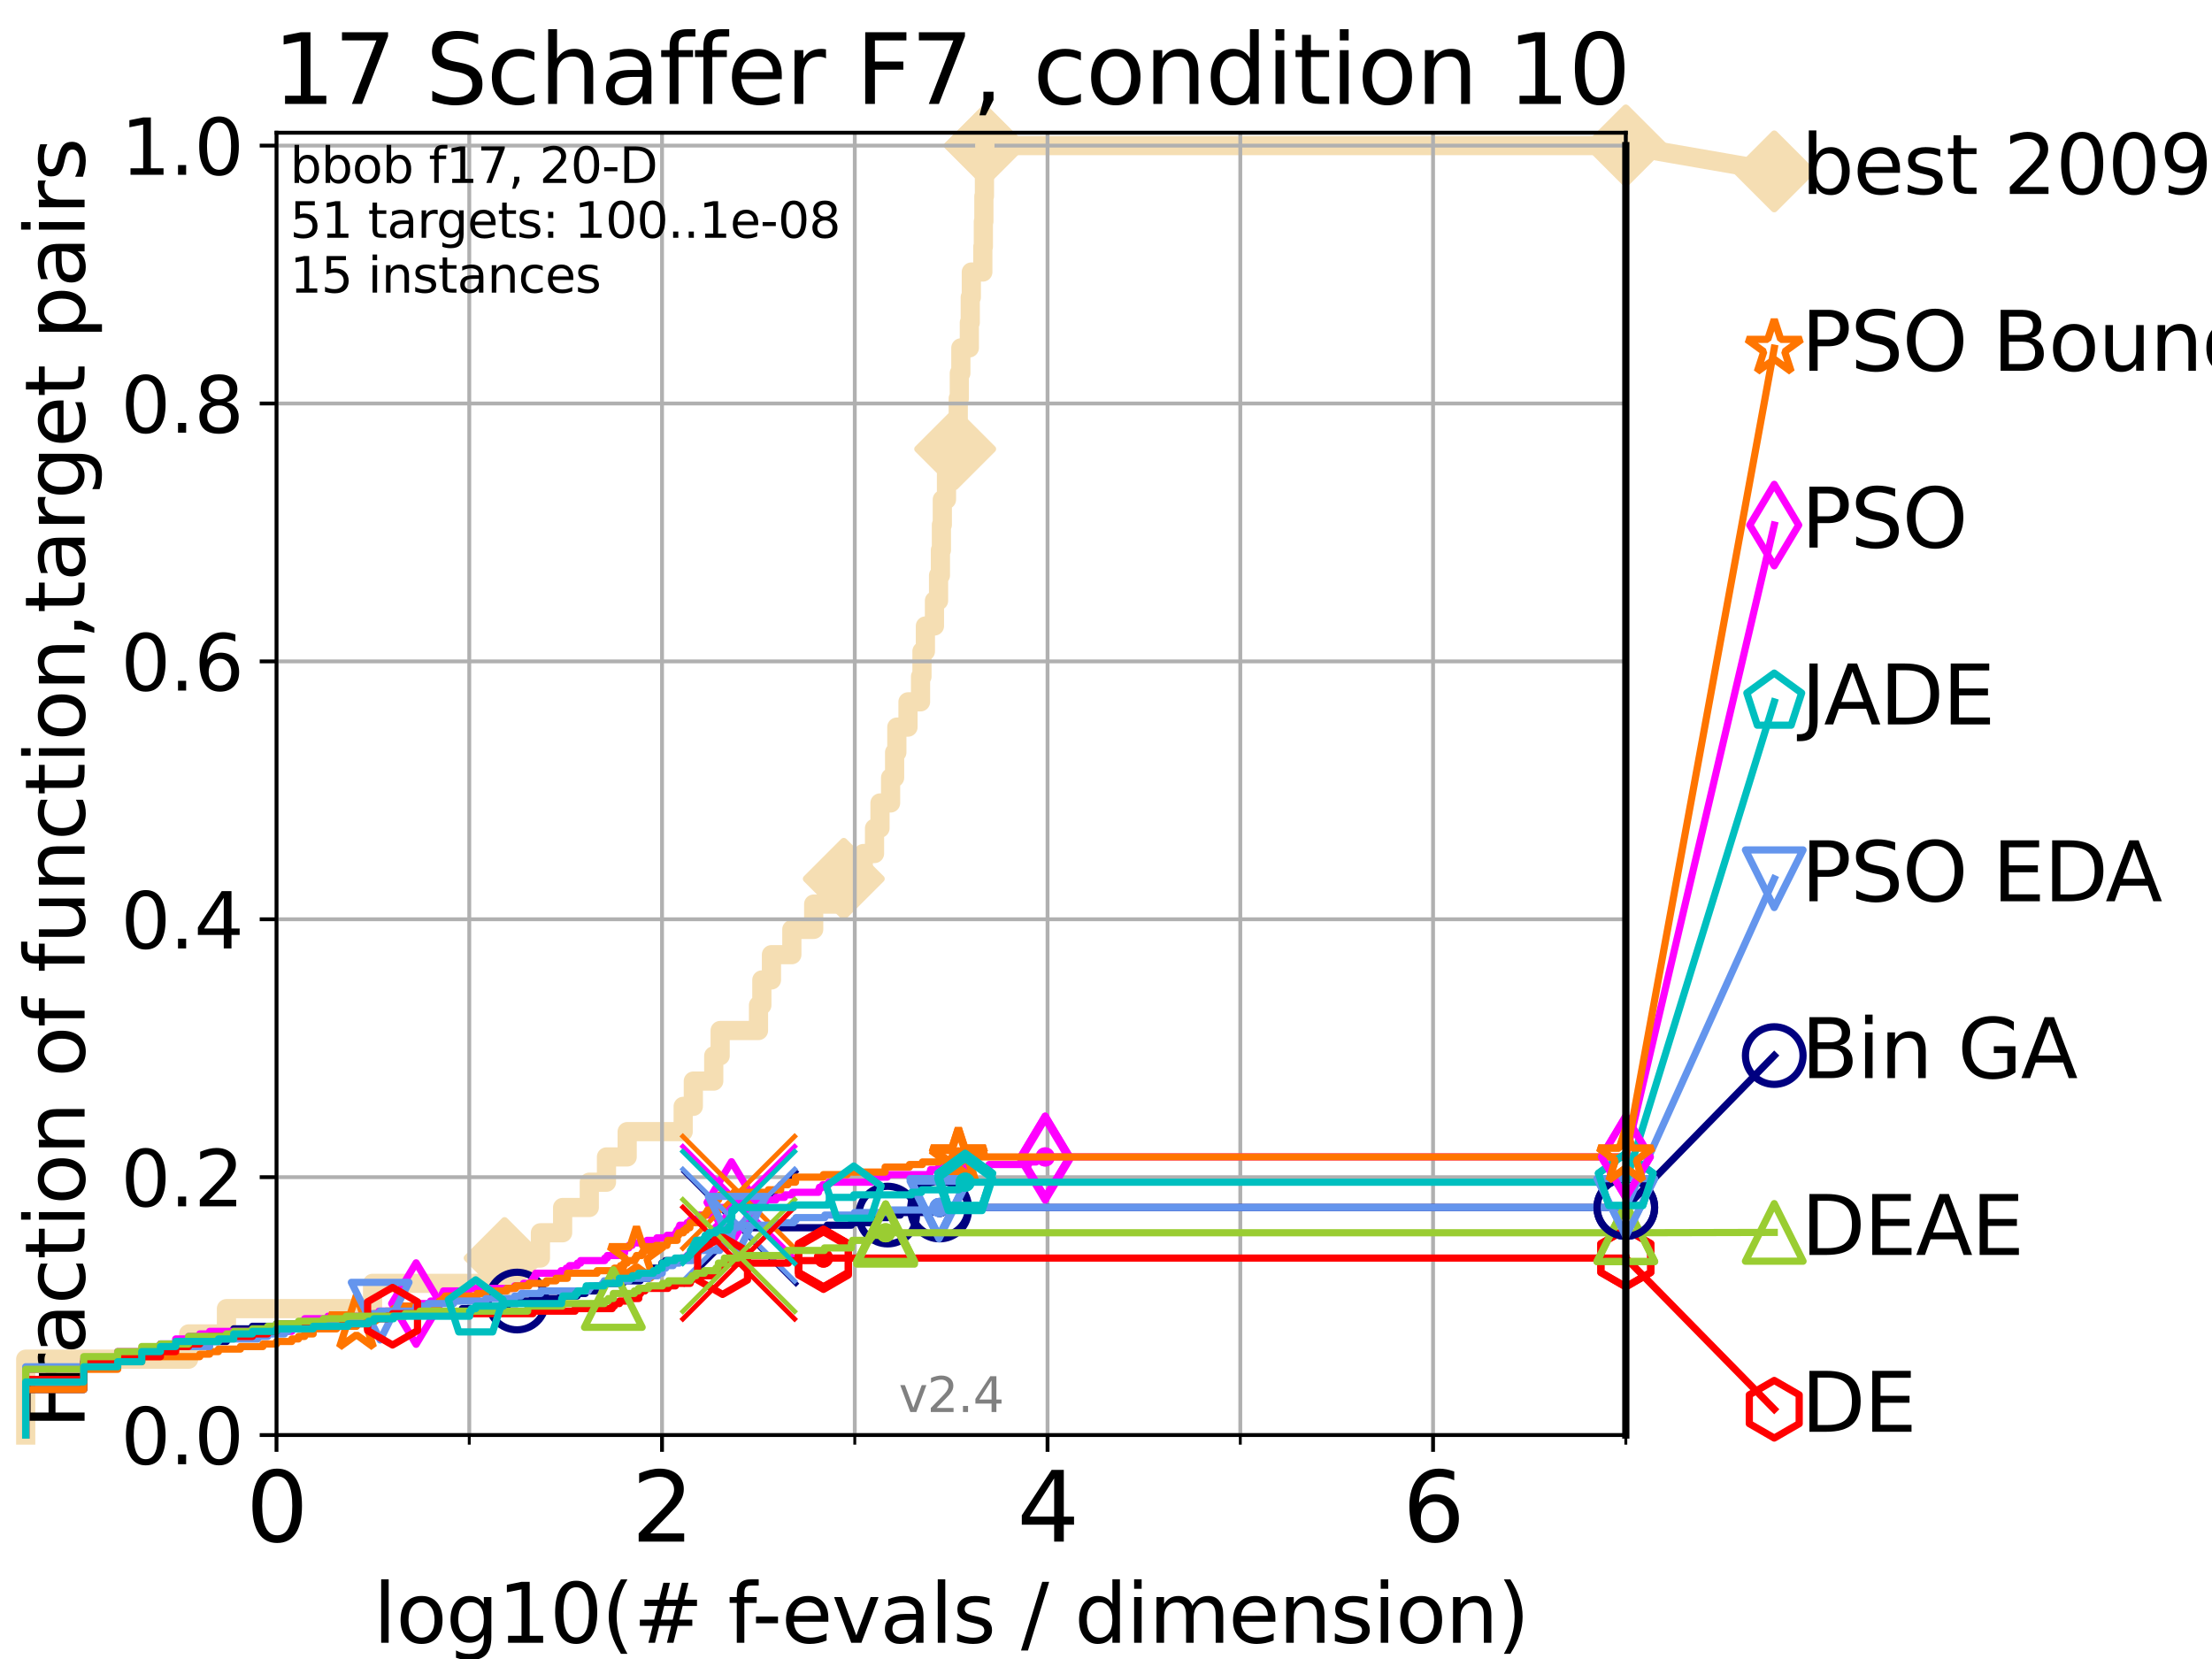 <?xml version="1.0" encoding="utf-8" standalone="no"?>
<!DOCTYPE svg PUBLIC "-//W3C//DTD SVG 1.1//EN"
  "http://www.w3.org/Graphics/SVG/1.1/DTD/svg11.dtd">
<svg height="345.6pt" version="1.1" viewBox="0 0 460.8 345.6" width="460.8pt" xmlns="http://www.w3.org/2000/svg" xmlns:xlink="http://www.w3.org/1999/xlink">
 <defs>
  <style type="text/css">*{stroke-linecap:butt;stroke-linejoin:round;}</style>
 </defs>
 <g id="figure_1">
  <g id="patch_1">
   <path d="M 0 345.6 
L 460.8 345.6 
L 460.8 0 
L 0 0 
z
" style="fill:#ffffff;"/>
  </g>
  <g id="axes_1">
   <g id="patch_2">
    <path d="M 57.6 298.944 
L 338.688 298.944 
L 338.688 27.648 
L 57.6 27.648 
z
" style="fill:#ffffff;"/>
   </g>
   <g id="line2d_1">
    <path d="M 5.357 298.944 
L 5.357 283.143 
L 39.292 283.143 
L 39.292 277.877 
L 47.174 277.877 
L 47.174 272.61 
L 77.61 272.61 
L 77.61 267.343 
L 105.115 267.343 
L 105.115 262.076 
L 112.581 262.076 
L 112.581 256.809 
L 117.203 256.809 
L 117.203 251.542 
L 122.761 251.542 
L 122.761 246.275 
L 126.338 246.275 
L 126.338 241.009 
L 130.651 241.009 
L 130.651 235.742 
L 142.318 235.742 
L 142.318 230.475 
L 144.433 230.475 
L 144.433 225.208 
L 148.686 225.208 
L 148.686 219.941 
L 150.021 219.941 
L 150.021 214.674 
L 158.009 214.674 
L 158.009 209.407 
L 158.706 209.407 
L 158.706 204.141 
L 160.706 204.141 
L 160.706 198.874 
L 164.955 198.874 
L 164.955 193.607 
L 169.506 193.607 
L 169.506 188.34 
L 175.776 188.34 
L 175.776 183.073 
L 179.84 183.073 
L 179.84 177.806 
L 182.18 177.806 
L 182.18 172.539 
L 183.318 172.539 
L 183.318 167.272 
L 185.526 167.272 
L 185.526 162.006 
L 186.362 162.006 
L 186.362 156.739 
L 186.828 156.739 
L 186.828 151.472 
L 189.152 151.472 
L 189.152 146.205 
L 191.765 146.205 
L 191.765 140.938 
L 192.062 140.938 
L 192.062 135.671 
L 192.779 135.671 
L 192.779 130.404 
L 194.662 130.404 
L 194.662 125.138 
L 195.518 125.138 
L 195.518 119.871 
L 195.904 119.871 
L 195.904 114.604 
L 196.112 114.604 
L 196.112 109.337 
L 196.301 109.337 
L 196.301 104.07 
L 197.169 104.07 
L 197.169 98.803 
L 198.855 98.803 
L 198.855 93.536 
L 198.98 93.536 
L 198.98 88.27 
L 199.621 88.27 
L 199.621 83.003 
L 199.843 83.003 
L 199.843 77.736 
L 200.162 77.736 
L 200.162 72.469 
L 201.932 72.469 
L 201.932 67.202 
L 202.123 67.202 
L 202.123 61.935 
L 202.345 61.935 
L 202.345 56.668 
L 204.74 56.668 
L 204.74 51.402 
L 204.852 51.402 
L 204.852 46.135 
L 204.961 46.135 
L 204.961 40.868 
L 205.075 40.868 
L 205.075 35.601 
L 205.162 35.601 
L 205.162 30.334 
L 338.688 30.334 
" style="fill:none;stroke:#f5deb3;stroke-linecap:square;stroke-width:4;"/>
   </g>
   <g id="line2d_2">
    <defs>
     <path d="M 0 7.778 
L 7.778 0 
L 0 -7.778 
L -7.778 0 
z
" id="mb271afb243" style="stroke:#f5deb3;stroke-linejoin:miter;stroke-width:1.5;"/>
    </defs>
    <g>
     <use style="fill:#f5deb3;stroke:#f5deb3;stroke-linejoin:miter;stroke-width:1.5;" x="105.115" xlink:href="#mb271afb243" y="262.076"/>
     <use style="fill:#f5deb3;stroke:#f5deb3;stroke-linejoin:miter;stroke-width:1.5;" x="175.776" xlink:href="#mb271afb243" y="183.073"/>
     <use style="fill:#f5deb3;stroke:#f5deb3;stroke-linejoin:miter;stroke-width:1.5;" x="198.98" xlink:href="#mb271afb243" y="93.536"/>
     <use style="fill:#f5deb3;stroke:#f5deb3;stroke-linejoin:miter;stroke-width:1.5;" x="205.162" xlink:href="#mb271afb243" y="30.334"/>
     <use style="fill:#f5deb3;stroke:#f5deb3;stroke-linejoin:miter;stroke-width:1.5;" x="205.162" xlink:href="#mb271afb243" y="30.334"/>
     <use style="fill:#f5deb3;stroke:#f5deb3;stroke-linejoin:miter;stroke-width:1.5;" x="338.688" xlink:href="#mb271afb243" y="30.334"/>
    </g>
   </g>
   <g id="line2d_3">
    <path style="fill:none;stroke:#f5deb3;stroke-linecap:square;stroke-width:4;"/>
    <g/>
   </g>
   <g id="line2d_4">
    <path d="M 338.688 30.334 
L 369.608 35.706 
" style="fill:none;stroke:#f5deb3;stroke-linecap:square;stroke-width:4;"/>
    <g>
     <use style="fill:#f5deb3;stroke:#f5deb3;stroke-linejoin:miter;stroke-width:1.5;" x="338.688" xlink:href="#mb271afb243" y="30.334"/>
     <use style="fill:#f5deb3;stroke:#f5deb3;stroke-linejoin:miter;stroke-width:1.5;" x="369.608" xlink:href="#mb271afb243" y="35.706"/>
    </g>
   </g>
   <g id="matplotlib.axis_1">
    <g id="xtick_1">
     <g id="line2d_5">
      <path clip-path="url(#pc0c7b10737)" d="M 57.6 298.944 
L 57.6 27.648 
" style="fill:none;stroke:#b0b0b0;stroke-linecap:square;stroke-width:0.8;"/>
     </g>
     <g id="line2d_6">
      <defs>
       <path d="M 0 0 
L 0 3.5 
" id="m1a597feecd" style="stroke:#000000;stroke-width:0.8;"/>
      </defs>
      <g>
       <use style="stroke:#000000;stroke-width:0.8;" x="57.6" xlink:href="#m1a597feecd" y="298.944"/>
      </g>
     </g>
     <g id="text_1">
      <!-- 0 -->
      <g transform="translate(51.237 321.141)scale(0.2 -0.2)">
       <defs>
        <path d="M 2034 4250 
Q 1547 4250 1301 3770 
Q 1056 3291 1056 2328 
Q 1056 1369 1301 889 
Q 1547 409 2034 409 
Q 2525 409 2770 889 
Q 3016 1369 3016 2328 
Q 3016 3291 2770 3770 
Q 2525 4250 2034 4250 
z
M 2034 4750 
Q 2819 4750 3233 4129 
Q 3647 3509 3647 2328 
Q 3647 1150 3233 529 
Q 2819 -91 2034 -91 
Q 1250 -91 836 529 
Q 422 1150 422 2328 
Q 422 3509 836 4129 
Q 1250 4750 2034 4750 
z
" id="DejaVuSans-30" transform="scale(0.016)"/>
       </defs>
       <use xlink:href="#DejaVuSans-30"/>
      </g>
     </g>
    </g>
    <g id="xtick_2">
     <g id="line2d_7">
      <path clip-path="url(#pc0c7b10737)" d="M 137.911 298.944 
L 137.911 27.648 
" style="fill:none;stroke:#b0b0b0;stroke-linecap:square;stroke-width:0.8;"/>
     </g>
     <g id="line2d_8">
      <g>
       <use style="stroke:#000000;stroke-width:0.8;" x="137.911" xlink:href="#m1a597feecd" y="298.944"/>
      </g>
     </g>
     <g id="text_2">
      <!-- 2 -->
      <g transform="translate(131.548 321.141)scale(0.2 -0.2)">
       <defs>
        <path d="M 1228 531 
L 3431 531 
L 3431 0 
L 469 0 
L 469 531 
Q 828 903 1448 1529 
Q 2069 2156 2228 2338 
Q 2531 2678 2651 2914 
Q 2772 3150 2772 3378 
Q 2772 3750 2511 3984 
Q 2250 4219 1831 4219 
Q 1534 4219 1204 4116 
Q 875 4013 500 3803 
L 500 4441 
Q 881 4594 1212 4672 
Q 1544 4750 1819 4750 
Q 2544 4750 2975 4387 
Q 3406 4025 3406 3419 
Q 3406 3131 3298 2873 
Q 3191 2616 2906 2266 
Q 2828 2175 2409 1742 
Q 1991 1309 1228 531 
z
" id="DejaVuSans-32" transform="scale(0.016)"/>
       </defs>
       <use xlink:href="#DejaVuSans-32"/>
      </g>
     </g>
    </g>
    <g id="xtick_3">
     <g id="line2d_9">
      <path clip-path="url(#pc0c7b10737)" d="M 218.222 298.944 
L 218.222 27.648 
" style="fill:none;stroke:#b0b0b0;stroke-linecap:square;stroke-width:0.8;"/>
     </g>
     <g id="line2d_10">
      <g>
       <use style="stroke:#000000;stroke-width:0.8;" x="218.222" xlink:href="#m1a597feecd" y="298.944"/>
      </g>
     </g>
     <g id="text_3">
      <!-- 4 -->
      <g transform="translate(211.859 321.141)scale(0.2 -0.2)">
       <defs>
        <path d="M 2419 4116 
L 825 1625 
L 2419 1625 
L 2419 4116 
z
M 2253 4666 
L 3047 4666 
L 3047 1625 
L 3713 1625 
L 3713 1100 
L 3047 1100 
L 3047 0 
L 2419 0 
L 2419 1100 
L 313 1100 
L 313 1709 
L 2253 4666 
z
" id="DejaVuSans-34" transform="scale(0.016)"/>
       </defs>
       <use xlink:href="#DejaVuSans-34"/>
      </g>
     </g>
    </g>
    <g id="xtick_4">
     <g id="line2d_11">
      <path clip-path="url(#pc0c7b10737)" d="M 298.533 298.944 
L 298.533 27.648 
" style="fill:none;stroke:#b0b0b0;stroke-linecap:square;stroke-width:0.8;"/>
     </g>
     <g id="line2d_12">
      <g>
       <use style="stroke:#000000;stroke-width:0.8;" x="298.533" xlink:href="#m1a597feecd" y="298.944"/>
      </g>
     </g>
     <g id="text_4">
      <!-- 6 -->
      <g transform="translate(292.17 321.141)scale(0.2 -0.2)">
       <defs>
        <path d="M 2113 2584 
Q 1688 2584 1439 2293 
Q 1191 2003 1191 1497 
Q 1191 994 1439 701 
Q 1688 409 2113 409 
Q 2538 409 2786 701 
Q 3034 994 3034 1497 
Q 3034 2003 2786 2293 
Q 2538 2584 2113 2584 
z
M 3366 4563 
L 3366 3988 
Q 3128 4100 2886 4159 
Q 2644 4219 2406 4219 
Q 1781 4219 1451 3797 
Q 1122 3375 1075 2522 
Q 1259 2794 1537 2939 
Q 1816 3084 2150 3084 
Q 2853 3084 3261 2657 
Q 3669 2231 3669 1497 
Q 3669 778 3244 343 
Q 2819 -91 2113 -91 
Q 1303 -91 875 529 
Q 447 1150 447 2328 
Q 447 3434 972 4092 
Q 1497 4750 2381 4750 
Q 2619 4750 2861 4703 
Q 3103 4656 3366 4563 
z
" id="DejaVuSans-36" transform="scale(0.016)"/>
       </defs>
       <use xlink:href="#DejaVuSans-36"/>
      </g>
     </g>
    </g>
    <g id="xtick_5">
     <g id="line2d_13">
      <path clip-path="url(#pc0c7b10737)" d="M 97.755 298.944 
L 97.755 27.648 
" style="fill:none;stroke:#b0b0b0;stroke-linecap:square;stroke-width:0.8;"/>
     </g>
     <g id="line2d_14">
      <defs>
       <path d="M 0 0 
L 0 2 
" id="m96d5978ea3" style="stroke:#000000;stroke-width:0.6;"/>
      </defs>
      <g>
       <use style="stroke:#000000;stroke-width:0.6;" x="97.755" xlink:href="#m96d5978ea3" y="298.944"/>
      </g>
     </g>
    </g>
    <g id="xtick_6">
     <g id="line2d_15">
      <path clip-path="url(#pc0c7b10737)" d="M 178.066 298.944 
L 178.066 27.648 
" style="fill:none;stroke:#b0b0b0;stroke-linecap:square;stroke-width:0.8;"/>
     </g>
     <g id="line2d_16">
      <g>
       <use style="stroke:#000000;stroke-width:0.6;" x="178.066" xlink:href="#m96d5978ea3" y="298.944"/>
      </g>
     </g>
    </g>
    <g id="xtick_7">
     <g id="line2d_17">
      <path clip-path="url(#pc0c7b10737)" d="M 258.377 298.944 
L 258.377 27.648 
" style="fill:none;stroke:#b0b0b0;stroke-linecap:square;stroke-width:0.8;"/>
     </g>
     <g id="line2d_18">
      <g>
       <use style="stroke:#000000;stroke-width:0.6;" x="258.377" xlink:href="#m96d5978ea3" y="298.944"/>
      </g>
     </g>
    </g>
    <g id="xtick_8">
     <g id="line2d_19">
      <path clip-path="url(#pc0c7b10737)" d="M 338.688 298.944 
L 338.688 27.648 
" style="fill:none;stroke:#b0b0b0;stroke-linecap:square;stroke-width:0.8;"/>
     </g>
     <g id="line2d_20">
      <g>
       <use style="stroke:#000000;stroke-width:0.6;" x="338.688" xlink:href="#m96d5978ea3" y="298.944"/>
      </g>
     </g>
    </g>
    <g id="text_5">
     <!-- log10(# f-evals / dimension) -->
     <g transform="translate(77.764 342.218)scale(0.17 -0.17)">
      <defs>
       <path d="M 603 4863 
L 1178 4863 
L 1178 0 
L 603 0 
L 603 4863 
z
" id="DejaVuSans-6c" transform="scale(0.016)"/>
       <path d="M 1959 3097 
Q 1497 3097 1228 2736 
Q 959 2375 959 1747 
Q 959 1119 1226 758 
Q 1494 397 1959 397 
Q 2419 397 2687 759 
Q 2956 1122 2956 1747 
Q 2956 2369 2687 2733 
Q 2419 3097 1959 3097 
z
M 1959 3584 
Q 2709 3584 3137 3096 
Q 3566 2609 3566 1747 
Q 3566 888 3137 398 
Q 2709 -91 1959 -91 
Q 1206 -91 779 398 
Q 353 888 353 1747 
Q 353 2609 779 3096 
Q 1206 3584 1959 3584 
z
" id="DejaVuSans-6f" transform="scale(0.016)"/>
       <path d="M 2906 1791 
Q 2906 2416 2648 2759 
Q 2391 3103 1925 3103 
Q 1463 3103 1205 2759 
Q 947 2416 947 1791 
Q 947 1169 1205 825 
Q 1463 481 1925 481 
Q 2391 481 2648 825 
Q 2906 1169 2906 1791 
z
M 3481 434 
Q 3481 -459 3084 -895 
Q 2688 -1331 1869 -1331 
Q 1566 -1331 1297 -1286 
Q 1028 -1241 775 -1147 
L 775 -588 
Q 1028 -725 1275 -790 
Q 1522 -856 1778 -856 
Q 2344 -856 2625 -561 
Q 2906 -266 2906 331 
L 2906 616 
Q 2728 306 2450 153 
Q 2172 0 1784 0 
Q 1141 0 747 490 
Q 353 981 353 1791 
Q 353 2603 747 3093 
Q 1141 3584 1784 3584 
Q 2172 3584 2450 3431 
Q 2728 3278 2906 2969 
L 2906 3500 
L 3481 3500 
L 3481 434 
z
" id="DejaVuSans-67" transform="scale(0.016)"/>
       <path d="M 794 531 
L 1825 531 
L 1825 4091 
L 703 3866 
L 703 4441 
L 1819 4666 
L 2450 4666 
L 2450 531 
L 3481 531 
L 3481 0 
L 794 0 
L 794 531 
z
" id="DejaVuSans-31" transform="scale(0.016)"/>
       <path d="M 1984 4856 
Q 1566 4138 1362 3434 
Q 1159 2731 1159 2009 
Q 1159 1288 1364 580 
Q 1569 -128 1984 -844 
L 1484 -844 
Q 1016 -109 783 600 
Q 550 1309 550 2009 
Q 550 2706 781 3412 
Q 1013 4119 1484 4856 
L 1984 4856 
z
" id="DejaVuSans-28" transform="scale(0.016)"/>
       <path d="M 3272 2816 
L 2363 2816 
L 2100 1772 
L 3016 1772 
L 3272 2816 
z
M 2803 4594 
L 2478 3297 
L 3391 3297 
L 3719 4594 
L 4219 4594 
L 3897 3297 
L 4872 3297 
L 4872 2816 
L 3775 2816 
L 3519 1772 
L 4513 1772 
L 4513 1294 
L 3397 1294 
L 3072 0 
L 2572 0 
L 2894 1294 
L 1978 1294 
L 1656 0 
L 1153 0 
L 1478 1294 
L 494 1294 
L 494 1772 
L 1594 1772 
L 1856 2816 
L 850 2816 
L 850 3297 
L 1978 3297 
L 2297 4594 
L 2803 4594 
z
" id="DejaVuSans-23" transform="scale(0.016)"/>
       <path id="DejaVuSans-20" transform="scale(0.016)"/>
       <path d="M 2375 4863 
L 2375 4384 
L 1825 4384 
Q 1516 4384 1395 4259 
Q 1275 4134 1275 3809 
L 1275 3500 
L 2222 3500 
L 2222 3053 
L 1275 3053 
L 1275 0 
L 697 0 
L 697 3053 
L 147 3053 
L 147 3500 
L 697 3500 
L 697 3744 
Q 697 4328 969 4595 
Q 1241 4863 1831 4863 
L 2375 4863 
z
" id="DejaVuSans-66" transform="scale(0.016)"/>
       <path d="M 313 2009 
L 1997 2009 
L 1997 1497 
L 313 1497 
L 313 2009 
z
" id="DejaVuSans-2d" transform="scale(0.016)"/>
       <path d="M 3597 1894 
L 3597 1613 
L 953 1613 
Q 991 1019 1311 708 
Q 1631 397 2203 397 
Q 2534 397 2845 478 
Q 3156 559 3463 722 
L 3463 178 
Q 3153 47 2828 -22 
Q 2503 -91 2169 -91 
Q 1331 -91 842 396 
Q 353 884 353 1716 
Q 353 2575 817 3079 
Q 1281 3584 2069 3584 
Q 2775 3584 3186 3129 
Q 3597 2675 3597 1894 
z
M 3022 2063 
Q 3016 2534 2758 2815 
Q 2500 3097 2075 3097 
Q 1594 3097 1305 2825 
Q 1016 2553 972 2059 
L 3022 2063 
z
" id="DejaVuSans-65" transform="scale(0.016)"/>
       <path d="M 191 3500 
L 800 3500 
L 1894 563 
L 2988 3500 
L 3597 3500 
L 2284 0 
L 1503 0 
L 191 3500 
z
" id="DejaVuSans-76" transform="scale(0.016)"/>
       <path d="M 2194 1759 
Q 1497 1759 1228 1600 
Q 959 1441 959 1056 
Q 959 750 1161 570 
Q 1363 391 1709 391 
Q 2188 391 2477 730 
Q 2766 1069 2766 1631 
L 2766 1759 
L 2194 1759 
z
M 3341 1997 
L 3341 0 
L 2766 0 
L 2766 531 
Q 2569 213 2275 61 
Q 1981 -91 1556 -91 
Q 1019 -91 701 211 
Q 384 513 384 1019 
Q 384 1609 779 1909 
Q 1175 2209 1959 2209 
L 2766 2209 
L 2766 2266 
Q 2766 2663 2505 2880 
Q 2244 3097 1772 3097 
Q 1472 3097 1187 3025 
Q 903 2953 641 2809 
L 641 3341 
Q 956 3463 1253 3523 
Q 1550 3584 1831 3584 
Q 2591 3584 2966 3190 
Q 3341 2797 3341 1997 
z
" id="DejaVuSans-61" transform="scale(0.016)"/>
       <path d="M 2834 3397 
L 2834 2853 
Q 2591 2978 2328 3040 
Q 2066 3103 1784 3103 
Q 1356 3103 1142 2972 
Q 928 2841 928 2578 
Q 928 2378 1081 2264 
Q 1234 2150 1697 2047 
L 1894 2003 
Q 2506 1872 2764 1633 
Q 3022 1394 3022 966 
Q 3022 478 2636 193 
Q 2250 -91 1575 -91 
Q 1294 -91 989 -36 
Q 684 19 347 128 
L 347 722 
Q 666 556 975 473 
Q 1284 391 1588 391 
Q 1994 391 2212 530 
Q 2431 669 2431 922 
Q 2431 1156 2273 1281 
Q 2116 1406 1581 1522 
L 1381 1569 
Q 847 1681 609 1914 
Q 372 2147 372 2553 
Q 372 3047 722 3315 
Q 1072 3584 1716 3584 
Q 2034 3584 2315 3537 
Q 2597 3491 2834 3397 
z
" id="DejaVuSans-73" transform="scale(0.016)"/>
       <path d="M 1625 4666 
L 2156 4666 
L 531 -594 
L 0 -594 
L 1625 4666 
z
" id="DejaVuSans-2f" transform="scale(0.016)"/>
       <path d="M 2906 2969 
L 2906 4863 
L 3481 4863 
L 3481 0 
L 2906 0 
L 2906 525 
Q 2725 213 2448 61 
Q 2172 -91 1784 -91 
Q 1150 -91 751 415 
Q 353 922 353 1747 
Q 353 2572 751 3078 
Q 1150 3584 1784 3584 
Q 2172 3584 2448 3432 
Q 2725 3281 2906 2969 
z
M 947 1747 
Q 947 1113 1208 752 
Q 1469 391 1925 391 
Q 2381 391 2643 752 
Q 2906 1113 2906 1747 
Q 2906 2381 2643 2742 
Q 2381 3103 1925 3103 
Q 1469 3103 1208 2742 
Q 947 2381 947 1747 
z
" id="DejaVuSans-64" transform="scale(0.016)"/>
       <path d="M 603 3500 
L 1178 3500 
L 1178 0 
L 603 0 
L 603 3500 
z
M 603 4863 
L 1178 4863 
L 1178 4134 
L 603 4134 
L 603 4863 
z
" id="DejaVuSans-69" transform="scale(0.016)"/>
       <path d="M 3328 2828 
Q 3544 3216 3844 3400 
Q 4144 3584 4550 3584 
Q 5097 3584 5394 3201 
Q 5691 2819 5691 2113 
L 5691 0 
L 5113 0 
L 5113 2094 
Q 5113 2597 4934 2840 
Q 4756 3084 4391 3084 
Q 3944 3084 3684 2787 
Q 3425 2491 3425 1978 
L 3425 0 
L 2847 0 
L 2847 2094 
Q 2847 2600 2669 2842 
Q 2491 3084 2119 3084 
Q 1678 3084 1418 2786 
Q 1159 2488 1159 1978 
L 1159 0 
L 581 0 
L 581 3500 
L 1159 3500 
L 1159 2956 
Q 1356 3278 1631 3431 
Q 1906 3584 2284 3584 
Q 2666 3584 2933 3390 
Q 3200 3197 3328 2828 
z
" id="DejaVuSans-6d" transform="scale(0.016)"/>
       <path d="M 3513 2113 
L 3513 0 
L 2938 0 
L 2938 2094 
Q 2938 2591 2744 2837 
Q 2550 3084 2163 3084 
Q 1697 3084 1428 2787 
Q 1159 2491 1159 1978 
L 1159 0 
L 581 0 
L 581 3500 
L 1159 3500 
L 1159 2956 
Q 1366 3272 1645 3428 
Q 1925 3584 2291 3584 
Q 2894 3584 3203 3211 
Q 3513 2838 3513 2113 
z
" id="DejaVuSans-6e" transform="scale(0.016)"/>
       <path d="M 513 4856 
L 1013 4856 
Q 1481 4119 1714 3412 
Q 1947 2706 1947 2009 
Q 1947 1309 1714 600 
Q 1481 -109 1013 -844 
L 513 -844 
Q 928 -128 1133 580 
Q 1338 1288 1338 2009 
Q 1338 2731 1133 3434 
Q 928 4138 513 4856 
z
" id="DejaVuSans-29" transform="scale(0.016)"/>
      </defs>
      <use xlink:href="#DejaVuSans-6c"/>
      <use x="27.783" xlink:href="#DejaVuSans-6f"/>
      <use x="88.965" xlink:href="#DejaVuSans-67"/>
      <use x="152.441" xlink:href="#DejaVuSans-31"/>
      <use x="216.064" xlink:href="#DejaVuSans-30"/>
      <use x="279.688" xlink:href="#DejaVuSans-28"/>
      <use x="318.701" xlink:href="#DejaVuSans-23"/>
      <use x="402.49" xlink:href="#DejaVuSans-20"/>
      <use x="434.277" xlink:href="#DejaVuSans-66"/>
      <use x="463.982" xlink:href="#DejaVuSans-2d"/>
      <use x="500.066" xlink:href="#DejaVuSans-65"/>
      <use x="561.59" xlink:href="#DejaVuSans-76"/>
      <use x="620.77" xlink:href="#DejaVuSans-61"/>
      <use x="682.049" xlink:href="#DejaVuSans-6c"/>
      <use x="709.832" xlink:href="#DejaVuSans-73"/>
      <use x="761.932" xlink:href="#DejaVuSans-20"/>
      <use x="793.719" xlink:href="#DejaVuSans-2f"/>
      <use x="827.41" xlink:href="#DejaVuSans-20"/>
      <use x="859.197" xlink:href="#DejaVuSans-64"/>
      <use x="922.674" xlink:href="#DejaVuSans-69"/>
      <use x="950.457" xlink:href="#DejaVuSans-6d"/>
      <use x="1047.869" xlink:href="#DejaVuSans-65"/>
      <use x="1109.393" xlink:href="#DejaVuSans-6e"/>
      <use x="1172.771" xlink:href="#DejaVuSans-73"/>
      <use x="1224.871" xlink:href="#DejaVuSans-69"/>
      <use x="1252.654" xlink:href="#DejaVuSans-6f"/>
      <use x="1313.836" xlink:href="#DejaVuSans-6e"/>
      <use x="1377.215" xlink:href="#DejaVuSans-29"/>
     </g>
    </g>
   </g>
   <g id="matplotlib.axis_2">
    <g id="ytick_1">
     <g id="line2d_21">
      <path clip-path="url(#pc0c7b10737)" d="M 57.6 298.944 
L 338.688 298.944 
" style="fill:none;stroke:#b0b0b0;stroke-linecap:square;stroke-width:0.8;"/>
     </g>
     <g id="line2d_22">
      <defs>
       <path d="M 0 0 
L -3.5 0 
" id="m4b42f10cfb" style="stroke:#000000;stroke-width:0.8;"/>
      </defs>
      <g>
       <use style="stroke:#000000;stroke-width:0.8;" x="57.6" xlink:href="#m4b42f10cfb" y="298.944"/>
      </g>
     </g>
     <g id="text_6">
      <!-- 0.0 -->
      <g transform="translate(25.155 305.023)scale(0.16 -0.16)">
       <defs>
        <path d="M 684 794 
L 1344 794 
L 1344 0 
L 684 0 
L 684 794 
z
" id="DejaVuSans-2e" transform="scale(0.016)"/>
       </defs>
       <use xlink:href="#DejaVuSans-30"/>
       <use x="63.623" xlink:href="#DejaVuSans-2e"/>
       <use x="95.41" xlink:href="#DejaVuSans-30"/>
      </g>
     </g>
    </g>
    <g id="ytick_2">
     <g id="line2d_23">
      <path clip-path="url(#pc0c7b10737)" d="M 57.6 245.222 
L 338.688 245.222 
" style="fill:none;stroke:#b0b0b0;stroke-linecap:square;stroke-width:0.8;"/>
     </g>
     <g id="line2d_24">
      <g>
       <use style="stroke:#000000;stroke-width:0.8;" x="57.6" xlink:href="#m4b42f10cfb" y="245.222"/>
      </g>
     </g>
     <g id="text_7">
      <!-- 0.2 -->
      <g transform="translate(25.155 251.301)scale(0.16 -0.16)">
       <use xlink:href="#DejaVuSans-30"/>
       <use x="63.623" xlink:href="#DejaVuSans-2e"/>
       <use x="95.41" xlink:href="#DejaVuSans-32"/>
      </g>
     </g>
    </g>
    <g id="ytick_3">
     <g id="line2d_25">
      <path clip-path="url(#pc0c7b10737)" d="M 57.6 191.5 
L 338.688 191.5 
" style="fill:none;stroke:#b0b0b0;stroke-linecap:square;stroke-width:0.8;"/>
     </g>
     <g id="line2d_26">
      <g>
       <use style="stroke:#000000;stroke-width:0.8;" x="57.6" xlink:href="#m4b42f10cfb" y="191.5"/>
      </g>
     </g>
     <g id="text_8">
      <!-- 0.4 -->
      <g transform="translate(25.155 197.579)scale(0.16 -0.16)">
       <use xlink:href="#DejaVuSans-30"/>
       <use x="63.623" xlink:href="#DejaVuSans-2e"/>
       <use x="95.41" xlink:href="#DejaVuSans-34"/>
      </g>
     </g>
    </g>
    <g id="ytick_4">
     <g id="line2d_27">
      <path clip-path="url(#pc0c7b10737)" d="M 57.6 137.778 
L 338.688 137.778 
" style="fill:none;stroke:#b0b0b0;stroke-linecap:square;stroke-width:0.8;"/>
     </g>
     <g id="line2d_28">
      <g>
       <use style="stroke:#000000;stroke-width:0.8;" x="57.6" xlink:href="#m4b42f10cfb" y="137.778"/>
      </g>
     </g>
     <g id="text_9">
      <!-- 0.6 -->
      <g transform="translate(25.155 143.857)scale(0.16 -0.16)">
       <use xlink:href="#DejaVuSans-30"/>
       <use x="63.623" xlink:href="#DejaVuSans-2e"/>
       <use x="95.41" xlink:href="#DejaVuSans-36"/>
      </g>
     </g>
    </g>
    <g id="ytick_5">
     <g id="line2d_29">
      <path clip-path="url(#pc0c7b10737)" d="M 57.6 84.056 
L 338.688 84.056 
" style="fill:none;stroke:#b0b0b0;stroke-linecap:square;stroke-width:0.8;"/>
     </g>
     <g id="line2d_30">
      <g>
       <use style="stroke:#000000;stroke-width:0.8;" x="57.6" xlink:href="#m4b42f10cfb" y="84.056"/>
      </g>
     </g>
     <g id="text_10">
      <!-- 0.8 -->
      <g transform="translate(25.155 90.135)scale(0.16 -0.16)">
       <defs>
        <path d="M 2034 2216 
Q 1584 2216 1326 1975 
Q 1069 1734 1069 1313 
Q 1069 891 1326 650 
Q 1584 409 2034 409 
Q 2484 409 2743 651 
Q 3003 894 3003 1313 
Q 3003 1734 2745 1975 
Q 2488 2216 2034 2216 
z
M 1403 2484 
Q 997 2584 770 2862 
Q 544 3141 544 3541 
Q 544 4100 942 4425 
Q 1341 4750 2034 4750 
Q 2731 4750 3128 4425 
Q 3525 4100 3525 3541 
Q 3525 3141 3298 2862 
Q 3072 2584 2669 2484 
Q 3125 2378 3379 2068 
Q 3634 1759 3634 1313 
Q 3634 634 3220 271 
Q 2806 -91 2034 -91 
Q 1263 -91 848 271 
Q 434 634 434 1313 
Q 434 1759 690 2068 
Q 947 2378 1403 2484 
z
M 1172 3481 
Q 1172 3119 1398 2916 
Q 1625 2713 2034 2713 
Q 2441 2713 2670 2916 
Q 2900 3119 2900 3481 
Q 2900 3844 2670 4047 
Q 2441 4250 2034 4250 
Q 1625 4250 1398 4047 
Q 1172 3844 1172 3481 
z
" id="DejaVuSans-38" transform="scale(0.016)"/>
       </defs>
       <use xlink:href="#DejaVuSans-30"/>
       <use x="63.623" xlink:href="#DejaVuSans-2e"/>
       <use x="95.41" xlink:href="#DejaVuSans-38"/>
      </g>
     </g>
    </g>
    <g id="ytick_6">
     <g id="line2d_31">
      <path clip-path="url(#pc0c7b10737)" d="M 57.6 30.334 
L 338.688 30.334 
" style="fill:none;stroke:#b0b0b0;stroke-linecap:square;stroke-width:0.8;"/>
     </g>
     <g id="line2d_32">
      <g>
       <use style="stroke:#000000;stroke-width:0.8;" x="57.6" xlink:href="#m4b42f10cfb" y="30.334"/>
      </g>
     </g>
     <g id="text_11">
      <!-- 1.0 -->
      <g transform="translate(25.155 36.413)scale(0.16 -0.16)">
       <use xlink:href="#DejaVuSans-31"/>
       <use x="63.623" xlink:href="#DejaVuSans-2e"/>
       <use x="95.41" xlink:href="#DejaVuSans-30"/>
      </g>
     </g>
    </g>
    <g id="text_12">
     <!-- Fraction of function,target pairs -->
     <g transform="translate(17.62 297.681)rotate(-90)scale(0.17 -0.17)">
      <defs>
       <path d="M 628 4666 
L 3309 4666 
L 3309 4134 
L 1259 4134 
L 1259 2759 
L 3109 2759 
L 3109 2228 
L 1259 2228 
L 1259 0 
L 628 0 
L 628 4666 
z
" id="DejaVuSans-46" transform="scale(0.016)"/>
       <path d="M 2631 2963 
Q 2534 3019 2420 3045 
Q 2306 3072 2169 3072 
Q 1681 3072 1420 2755 
Q 1159 2438 1159 1844 
L 1159 0 
L 581 0 
L 581 3500 
L 1159 3500 
L 1159 2956 
Q 1341 3275 1631 3429 
Q 1922 3584 2338 3584 
Q 2397 3584 2469 3576 
Q 2541 3569 2628 3553 
L 2631 2963 
z
" id="DejaVuSans-72" transform="scale(0.016)"/>
       <path d="M 3122 3366 
L 3122 2828 
Q 2878 2963 2633 3030 
Q 2388 3097 2138 3097 
Q 1578 3097 1268 2742 
Q 959 2388 959 1747 
Q 959 1106 1268 751 
Q 1578 397 2138 397 
Q 2388 397 2633 464 
Q 2878 531 3122 666 
L 3122 134 
Q 2881 22 2623 -34 
Q 2366 -91 2075 -91 
Q 1284 -91 818 406 
Q 353 903 353 1747 
Q 353 2603 823 3093 
Q 1294 3584 2113 3584 
Q 2378 3584 2631 3529 
Q 2884 3475 3122 3366 
z
" id="DejaVuSans-63" transform="scale(0.016)"/>
       <path d="M 1172 4494 
L 1172 3500 
L 2356 3500 
L 2356 3053 
L 1172 3053 
L 1172 1153 
Q 1172 725 1289 603 
Q 1406 481 1766 481 
L 2356 481 
L 2356 0 
L 1766 0 
Q 1100 0 847 248 
Q 594 497 594 1153 
L 594 3053 
L 172 3053 
L 172 3500 
L 594 3500 
L 594 4494 
L 1172 4494 
z
" id="DejaVuSans-74" transform="scale(0.016)"/>
       <path d="M 544 1381 
L 544 3500 
L 1119 3500 
L 1119 1403 
Q 1119 906 1312 657 
Q 1506 409 1894 409 
Q 2359 409 2629 706 
Q 2900 1003 2900 1516 
L 2900 3500 
L 3475 3500 
L 3475 0 
L 2900 0 
L 2900 538 
Q 2691 219 2414 64 
Q 2138 -91 1772 -91 
Q 1169 -91 856 284 
Q 544 659 544 1381 
z
M 1991 3584 
L 1991 3584 
z
" id="DejaVuSans-75" transform="scale(0.016)"/>
       <path d="M 750 794 
L 1409 794 
L 1409 256 
L 897 -744 
L 494 -744 
L 750 256 
L 750 794 
z
" id="DejaVuSans-2c" transform="scale(0.016)"/>
       <path d="M 1159 525 
L 1159 -1331 
L 581 -1331 
L 581 3500 
L 1159 3500 
L 1159 2969 
Q 1341 3281 1617 3432 
Q 1894 3584 2278 3584 
Q 2916 3584 3314 3078 
Q 3713 2572 3713 1747 
Q 3713 922 3314 415 
Q 2916 -91 2278 -91 
Q 1894 -91 1617 61 
Q 1341 213 1159 525 
z
M 3116 1747 
Q 3116 2381 2855 2742 
Q 2594 3103 2138 3103 
Q 1681 3103 1420 2742 
Q 1159 2381 1159 1747 
Q 1159 1113 1420 752 
Q 1681 391 2138 391 
Q 2594 391 2855 752 
Q 3116 1113 3116 1747 
z
" id="DejaVuSans-70" transform="scale(0.016)"/>
      </defs>
      <use xlink:href="#DejaVuSans-46"/>
      <use x="50.27" xlink:href="#DejaVuSans-72"/>
      <use x="91.383" xlink:href="#DejaVuSans-61"/>
      <use x="152.662" xlink:href="#DejaVuSans-63"/>
      <use x="207.643" xlink:href="#DejaVuSans-74"/>
      <use x="246.852" xlink:href="#DejaVuSans-69"/>
      <use x="274.635" xlink:href="#DejaVuSans-6f"/>
      <use x="335.816" xlink:href="#DejaVuSans-6e"/>
      <use x="399.195" xlink:href="#DejaVuSans-20"/>
      <use x="430.982" xlink:href="#DejaVuSans-6f"/>
      <use x="492.164" xlink:href="#DejaVuSans-66"/>
      <use x="527.369" xlink:href="#DejaVuSans-20"/>
      <use x="559.156" xlink:href="#DejaVuSans-66"/>
      <use x="594.361" xlink:href="#DejaVuSans-75"/>
      <use x="657.74" xlink:href="#DejaVuSans-6e"/>
      <use x="721.119" xlink:href="#DejaVuSans-63"/>
      <use x="776.1" xlink:href="#DejaVuSans-74"/>
      <use x="815.309" xlink:href="#DejaVuSans-69"/>
      <use x="843.092" xlink:href="#DejaVuSans-6f"/>
      <use x="904.273" xlink:href="#DejaVuSans-6e"/>
      <use x="967.652" xlink:href="#DejaVuSans-2c"/>
      <use x="999.439" xlink:href="#DejaVuSans-74"/>
      <use x="1038.648" xlink:href="#DejaVuSans-61"/>
      <use x="1099.928" xlink:href="#DejaVuSans-72"/>
      <use x="1139.291" xlink:href="#DejaVuSans-67"/>
      <use x="1202.768" xlink:href="#DejaVuSans-65"/>
      <use x="1264.291" xlink:href="#DejaVuSans-74"/>
      <use x="1303.5" xlink:href="#DejaVuSans-20"/>
      <use x="1335.287" xlink:href="#DejaVuSans-70"/>
      <use x="1398.764" xlink:href="#DejaVuSans-61"/>
      <use x="1460.043" xlink:href="#DejaVuSans-69"/>
      <use x="1487.826" xlink:href="#DejaVuSans-72"/>
      <use x="1528.939" xlink:href="#DejaVuSans-73"/>
     </g>
    </g>
   </g>
   <g id="line2d_33">
    <defs>
     <path d="M 0 1.5 
C 0.398 1.5 0.779 1.342 1.061 1.061 
C 1.342 0.779 1.5 0.398 1.5 0 
C 1.5 -0.398 1.342 -0.779 1.061 -1.061 
C 0.779 -1.342 0.398 -1.5 0 -1.5 
C -0.398 -1.5 -0.779 -1.342 -1.061 -1.061 
C -1.342 -0.779 -1.5 -0.398 -1.5 0 
C -1.5 0.398 -1.342 0.779 -1.061 1.061 
C -0.779 1.342 -0.398 1.5 0 1.5 
z
" id="m9711aee4c4" style="stroke:#f5deb3;"/>
    </defs>
    <g>
     <use style="fill:#f5deb3;stroke:#f5deb3;" x="205.162" xlink:href="#m9711aee4c4" y="30.334"/>
     <use style="fill:#f5deb3;stroke:#f5deb3;" x="205.162" xlink:href="#m9711aee4c4" y="30.334"/>
    </g>
   </g>
   <g id="line2d_34">
    <defs>
     <path d="M 0 1.5 
C 0.398 1.5 0.779 1.342 1.061 1.061 
C 1.342 0.779 1.5 0.398 1.5 0 
C 1.5 -0.398 1.342 -0.779 1.061 -1.061 
C 0.779 -1.342 0.398 -1.5 0 -1.5 
C -0.398 -1.5 -0.779 -1.342 -1.061 -1.061 
C -1.342 -0.779 -1.5 -0.398 -1.5 0 
C -1.5 0.398 -1.342 0.779 -1.061 1.061 
C -0.779 1.342 -0.398 1.5 0 1.5 
z
" id="m9777d29d4f" style="stroke:#000080;"/>
    </defs>
    <g>
     <use style="fill:#000080;stroke:#000080;" x="195.747" xlink:href="#m9777d29d4f" y="251.542"/>
     <use style="fill:#000080;stroke:#000080;" x="195.747" xlink:href="#m9777d29d4f" y="251.542"/>
    </g>
   </g>
   <g id="line2d_35">
    <path d="M 5.357 298.944 
L 5.357 289.464 
L 17.445 289.464 
L 17.445 283.67 
L 24.516 283.67 
L 24.516 282.617 
L 29.533 282.617 
L 29.533 281.563 
L 33.424 281.563 
L 33.424 279.983 
L 41.621 279.983 
L 41.621 279.457 
L 47.174 279.457 
L 47.174 277.877 
L 48.692 277.877 
L 48.692 276.823 
L 52.583 276.823 
L 52.583 276.296 
L 57.6 276.296 
L 57.6 275.77 
L 72.868 275.77 
L 72.868 275.243 
L 75.242 275.243 
L 75.242 274.716 
L 75.864 274.716 
L 75.864 274.19 
L 84.213 274.19 
L 84.213 273.663 
L 95.821 273.663 
L 95.821 273.136 
L 96.301 273.136 
L 96.301 272.61 
L 104.115 272.61 
L 104.115 272.083 
L 105.677 272.083 
L 105.677 271.556 
L 107.713 271.556 
L 107.713 271.03 
L 110.86 271.03 
L 110.86 270.503 
L 116.769 270.503 
L 116.769 269.976 
L 120.239 269.976 
L 120.239 269.45 
L 121.931 269.45 
L 121.931 268.923 
L 124.005 268.923 
L 124.005 268.396 
L 124.024 268.396 
L 124.024 267.87 
L 125.735 267.87 
L 125.735 267.343 
L 129.77 267.343 
L 129.77 266.816 
L 133.353 266.816 
L 133.353 266.289 
L 135.199 266.289 
L 135.199 265.763 
L 135.209 265.763 
L 135.209 265.236 
L 135.721 265.236 
L 135.721 264.709 
L 135.928 264.709 
L 135.928 264.183 
L 137.858 264.183 
L 137.858 263.656 
L 137.876 263.656 
L 137.876 263.129 
L 138.687 263.129 
L 138.687 262.603 
L 141.914 262.603 
L 141.914 262.076 
L 143.971 262.076 
L 143.971 261.549 
L 144.093 261.549 
L 144.093 261.023 
L 144.27 261.023 
L 144.27 260.496 
L 144.421 260.496 
L 144.421 259.969 
L 145.155 259.969 
L 145.155 259.443 
L 145.322 259.443 
L 145.322 258.916 
L 145.344 258.916 
L 145.344 258.389 
L 147.226 258.389 
L 147.226 257.862 
L 149.2 257.862 
L 149.2 257.336 
L 149.687 257.336 
L 149.687 256.809 
L 149.898 256.809 
L 149.898 256.282 
L 151.031 256.282 
L 151.031 255.756 
L 172.333 255.756 
L 172.333 255.229 
L 177.359 255.229 
L 177.359 254.702 
L 181.449 254.702 
L 181.449 253.649 
L 184.917 253.649 
L 184.917 253.122 
L 187.541 253.122 
L 187.541 252.596 
L 194.021 252.596 
L 194.021 252.069 
L 195.747 252.069 
L 195.747 251.542 
L 338.688 251.542 
" style="fill:none;stroke:#000080;stroke-linecap:square;stroke-width:1.5;"/>
   </g>
   <g id="line2d_36">
    <defs>
     <path d="M 0 6 
C 1.591 6 3.117 5.368 4.243 4.243 
C 5.368 3.117 6 1.591 6 0 
C 6 -1.591 5.368 -3.117 4.243 -4.243 
C 3.117 -5.368 1.591 -6 0 -6 
C -1.591 -6 -3.117 -5.368 -4.243 -4.243 
C -5.368 -3.117 -6 -1.591 -6 0 
C -6 1.591 -5.368 3.117 -4.243 4.243 
C -3.117 5.368 -1.591 6 0 6 
z
" id="m44889d8b57" style="stroke:#000080;stroke-width:1.5;"/>
    </defs>
    <g>
     <use style="fill-opacity:0;stroke:#000080;stroke-width:1.5;" x="107.713" xlink:href="#m44889d8b57" y="271.03"/>
     <use style="fill-opacity:0;stroke:#000080;stroke-width:1.5;" x="184.917" xlink:href="#m44889d8b57" y="253.122"/>
     <use style="fill-opacity:0;stroke:#000080;stroke-width:1.5;" x="195.747" xlink:href="#m44889d8b57" y="252.069"/>
     <use style="fill-opacity:0;stroke:#000080;stroke-width:1.5;" x="195.747" xlink:href="#m44889d8b57" y="251.542"/>
     <use style="fill-opacity:0;stroke:#000080;stroke-width:1.5;" x="338.688" xlink:href="#m44889d8b57" y="251.542"/>
    </g>
   </g>
   <g id="line2d_37">
    <path style="fill:none;stroke:#000080;stroke-linecap:square;stroke-width:1.5;"/>
    <g/>
   </g>
   <g id="line2d_38">
    <path clip-path="url(#pc0c7b10737)" d="M 154.153 255.756 
" style="fill:none;stroke:#000080;stroke-linecap:square;stroke-width:1.5;"/>
    <defs>
     <path d="M -12 12 
L 12 -12 
M -12 -12 
L 12 12 
" id="m4d120dc771" style="stroke:#000080;"/>
    </defs>
    <g clip-path="url(#pc0c7b10737)">
     <use style="fill:#000080;stroke:#000080;" x="154.153" xlink:href="#m4d120dc771" y="255.756"/>
    </g>
   </g>
   <g id="line2d_39">
    <defs>
     <path d="M 0 1.5 
C 0.398 1.5 0.779 1.342 1.061 1.061 
C 1.342 0.779 1.5 0.398 1.5 0 
C 1.5 -0.398 1.342 -0.779 1.061 -1.061 
C 0.779 -1.342 0.398 -1.5 0 -1.5 
C -0.398 -1.5 -0.779 -1.342 -1.061 -1.061 
C -1.342 -0.779 -1.5 -0.398 -1.5 0 
C -1.5 0.398 -1.342 0.779 -1.061 1.061 
C -0.779 1.342 -0.398 1.5 0 1.5 
z
" id="mfd2db2343c" style="stroke:#ff00ff;"/>
    </defs>
    <g>
     <use style="fill:#ff00ff;stroke:#ff00ff;" x="217.734" xlink:href="#mfd2db2343c" y="241.009"/>
     <use style="fill:#ff00ff;stroke:#ff00ff;" x="217.734" xlink:href="#mfd2db2343c" y="241.009"/>
    </g>
   </g>
   <g id="line2d_40">
    <path d="M 5.357 298.944 
L 5.357 285.25 
L 17.445 285.25 
L 17.445 283.143 
L 24.516 283.143 
L 24.516 281.563 
L 29.533 281.563 
L 29.533 281.037 
L 33.424 281.037 
L 33.424 279.983 
L 36.604 279.983 
L 36.604 278.93 
L 39.292 278.93 
L 39.292 278.403 
L 41.621 278.403 
L 41.621 277.877 
L 43.675 277.877 
L 43.675 277.35 
L 60.78 277.35 
L 60.78 276.823 
L 62.175 276.823 
L 62.175 275.77 
L 62.834 275.77 
L 62.834 275.243 
L 63.468 275.243 
L 63.468 274.716 
L 68.328 274.716 
L 68.328 274.19 
L 78.155 274.19 
L 78.155 273.663 
L 78.942 273.663 
L 78.942 273.136 
L 83.438 273.136 
L 83.438 272.61 
L 83.635 272.61 
L 83.635 272.083 
L 86.684 272.083 
L 86.684 271.556 
L 89.698 271.556 
L 89.698 271.03 
L 91.535 271.03 
L 91.535 270.503 
L 92.027 270.503 
L 92.027 269.976 
L 92.147 269.976 
L 92.147 269.45 
L 92.386 269.45 
L 92.386 268.923 
L 97.668 268.923 
L 97.668 268.396 
L 107.213 268.396 
L 107.213 267.87 
L 109.04 267.87 
L 109.04 267.343 
L 110.694 267.343 
L 110.694 266.816 
L 111.023 266.816 
L 111.023 266.289 
L 111.346 266.289 
L 111.346 265.763 
L 111.585 265.763 
L 111.585 265.236 
L 116.885 265.236 
L 116.885 264.709 
L 117.958 264.709 
L 117.958 264.183 
L 118.629 264.183 
L 118.629 263.656 
L 120.287 263.656 
L 120.287 263.129 
L 120.945 263.129 
L 120.945 262.603 
L 125.996 262.603 
L 125.996 262.076 
L 126.507 262.076 
L 126.507 261.549 
L 128.842 261.549 
L 128.842 261.023 
L 130.114 261.023 
L 130.182 259.969 
L 131.005 259.969 
L 131.005 259.443 
L 131.691 259.443 
L 131.691 258.916 
L 134.797 258.916 
L 134.797 258.389 
L 136.85 258.389 
L 136.85 257.862 
L 138.952 257.862 
L 138.952 257.336 
L 140.76 257.336 
L 140.76 256.809 
L 141.032 256.809 
L 141.032 256.282 
L 141.393 256.282 
L 141.393 255.756 
L 141.606 255.756 
L 141.606 255.229 
L 143.157 255.229 
L 143.157 254.702 
L 143.76 254.702 
L 143.76 254.176 
L 145.384 254.176 
L 145.384 253.649 
L 145.643 253.649 
L 145.643 253.122 
L 147.967 253.122 
L 147.967 252.596 
L 148.359 252.596 
L 148.359 252.069 
L 148.738 252.069 
L 148.738 251.542 
L 152.01 251.542 
L 152.01 251.016 
L 152.383 251.016 
L 152.383 250.489 
L 159.462 250.489 
L 159.462 249.962 
L 161.639 249.962 
L 161.639 249.436 
L 163.431 249.436 
L 163.431 248.909 
L 165.064 248.909 
L 165.064 248.382 
L 170.504 248.382 
L 170.504 247.855 
L 170.709 247.855 
L 170.709 247.329 
L 171.393 247.329 
L 171.393 246.802 
L 172.614 246.802 
L 172.614 246.275 
L 181.598 246.275 
L 181.698 245.222 
L 184.838 245.222 
L 184.838 244.695 
L 193.709 244.695 
L 193.709 244.169 
L 193.867 244.169 
L 193.867 243.642 
L 195.545 243.642 
L 195.545 243.115 
L 206.044 243.115 
L 206.044 242.589 
L 214.274 242.589 
L 214.274 242.062 
L 215.842 242.062 
L 215.842 241.535 
L 217.734 241.535 
L 217.734 241.009 
L 338.688 241.009 
L 338.688 241.009 
" style="fill:none;stroke:#ff00ff;stroke-linecap:square;stroke-width:1.5;"/>
   </g>
   <g id="line2d_41">
    <defs>
     <path d="M 0 8.485 
L 5.091 0 
L 0 -8.485 
L -5.091 0 
z
" id="mc951160a40" style="stroke:#ff00ff;stroke-linejoin:miter;stroke-width:1.5;"/>
    </defs>
    <g>
     <use style="fill-opacity:0;stroke:#ff00ff;stroke-linejoin:miter;stroke-width:1.5;" x="86.684" xlink:href="#mc951160a40" y="271.556"/>
     <use style="fill-opacity:0;stroke:#ff00ff;stroke-linejoin:miter;stroke-width:1.5;" x="152.383" xlink:href="#mc951160a40" y="250.489"/>
     <use style="fill-opacity:0;stroke:#ff00ff;stroke-linejoin:miter;stroke-width:1.5;" x="217.734" xlink:href="#mc951160a40" y="241.535"/>
     <use style="fill-opacity:0;stroke:#ff00ff;stroke-linejoin:miter;stroke-width:1.5;" x="217.734" xlink:href="#mc951160a40" y="241.009"/>
     <use style="fill-opacity:0;stroke:#ff00ff;stroke-linejoin:miter;stroke-width:1.5;" x="217.734" xlink:href="#mc951160a40" y="241.009"/>
     <use style="fill-opacity:0;stroke:#ff00ff;stroke-linejoin:miter;stroke-width:1.5;" x="338.688" xlink:href="#mc951160a40" y="241.009"/>
    </g>
   </g>
   <g id="line2d_42">
    <path style="fill:none;stroke:#ff00ff;stroke-linecap:square;stroke-width:1.5;"/>
    <g/>
   </g>
   <g id="line2d_43">
    <path clip-path="url(#pc0c7b10737)" d="M 153.89 250.489 
" style="fill:none;stroke:#ff00ff;stroke-linecap:square;stroke-width:1.5;"/>
    <defs>
     <path d="M -12 12 
L 12 -12 
M -12 -12 
L 12 12 
" id="m7c68054ea8" style="stroke:#ff00ff;"/>
    </defs>
    <g clip-path="url(#pc0c7b10737)">
     <use style="fill:#ff00ff;stroke:#ff00ff;" x="153.89" xlink:href="#m7c68054ea8" y="250.489"/>
    </g>
   </g>
   <g id="line2d_44">
    <defs>
     <path d="M 0 1.5 
C 0.398 1.5 0.779 1.342 1.061 1.061 
C 1.342 0.779 1.5 0.398 1.5 0 
C 1.5 -0.398 1.342 -0.779 1.061 -1.061 
C 0.779 -1.342 0.398 -1.5 0 -1.5 
C -0.398 -1.5 -0.779 -1.342 -1.061 -1.061 
C -1.342 -0.779 -1.5 -0.398 -1.5 0 
C -1.5 0.398 -1.342 0.779 -1.061 1.061 
C -0.779 1.342 -0.398 1.5 0 1.5 
z
" id="m2f112bdece" style="stroke:#ff7500;"/>
    </defs>
    <g>
     <use style="fill:#ff7500;stroke:#ff7500;" x="199.644" xlink:href="#m2f112bdece" y="241.009"/>
     <use style="fill:#ff7500;stroke:#ff7500;" x="199.644" xlink:href="#m2f112bdece" y="241.009"/>
    </g>
   </g>
   <g id="line2d_45">
    <path d="M 5.357 298.944 
L 5.357 289.464 
L 17.445 289.464 
L 17.445 285.25 
L 24.516 285.25 
L 24.516 283.67 
L 29.533 283.67 
L 29.533 282.617 
L 41.621 282.617 
L 41.621 282.09 
L 43.675 282.09 
L 43.675 281.563 
L 45.512 281.563 
L 45.512 281.037 
L 50.087 281.037 
L 50.087 280.51 
L 54.766 280.51 
L 54.766 279.983 
L 57.6 279.983 
L 57.6 279.457 
L 60.78 279.457 
L 60.78 278.93 
L 62.175 278.93 
L 62.175 278.403 
L 63.468 278.403 
L 63.468 277.877 
L 65.243 277.877 
L 65.243 276.823 
L 70.119 276.823 
L 70.119 276.296 
L 74.263 276.296 
L 74.263 275.77 
L 74.922 275.77 
L 74.922 275.243 
L 76.759 275.243 
L 76.759 274.19 
L 77.885 274.19 
L 77.885 273.663 
L 80.416 273.663 
L 80.416 273.136 
L 81.993 273.136 
L 81.993 272.61 
L 83.037 272.61 
L 83.037 272.083 
L 91.158 272.083 
L 91.158 271.556 
L 91.535 271.556 
L 91.535 271.03 
L 92.267 271.03 
L 92.267 270.503 
L 92.738 270.503 
L 92.738 269.976 
L 99.418 269.976 
L 99.418 269.45 
L 101.295 269.45 
L 101.295 268.923 
L 105.566 268.923 
L 105.566 268.396 
L 107.415 268.396 
L 107.415 267.87 
L 110.189 267.87 
L 110.189 267.343 
L 113.839 267.343 
L 113.839 266.816 
L 115.835 266.816 
L 115.835 266.289 
L 118.176 266.289 
L 118.23 265.236 
L 124.388 265.236 
L 124.388 264.709 
L 127.985 264.709 
L 127.985 264.183 
L 129.262 264.183 
L 129.262 263.656 
L 129.95 263.656 
L 129.95 263.129 
L 130.651 263.129 
L 130.651 262.603 
L 132.291 262.603 
L 132.291 262.076 
L 132.589 262.076 
L 132.589 261.549 
L 133.712 261.549 
L 133.712 261.023 
L 134.019 261.023 
L 134.019 260.496 
L 135.087 260.496 
L 135.087 259.969 
L 136.655 259.969 
L 136.655 259.443 
L 138.935 259.443 
L 138.935 258.916 
L 139.099 258.916 
L 139.099 258.389 
L 141.069 258.389 
L 141.076 257.336 
L 141.372 257.336 
L 141.372 256.809 
L 142.385 256.809 
L 142.385 256.282 
L 143.008 256.282 
L 143.008 255.756 
L 143.716 255.756 
L 143.754 254.702 
L 146.232 254.702 
L 146.232 254.176 
L 146.388 254.176 
L 146.415 253.122 
L 147.067 253.122 
L 147.067 252.596 
L 147.404 252.596 
L 147.404 252.069 
L 148.705 252.069 
L 148.705 251.542 
L 148.822 251.542 
L 148.822 251.016 
L 149.114 251.016 
L 149.219 249.962 
L 149.682 249.962 
L 149.682 249.436 
L 149.99 249.436 
L 149.99 248.909 
L 152.889 248.909 
L 152.889 248.382 
L 160.057 248.382 
L 160.057 247.855 
L 162.638 247.855 
L 162.638 246.802 
L 164.137 246.802 
L 164.137 246.275 
L 165.722 246.275 
L 165.722 245.222 
L 171.518 245.222 
L 171.518 244.695 
L 176.476 244.695 
L 176.476 244.169 
L 184.388 244.169 
L 184.388 243.115 
L 189.464 243.115 
L 189.464 242.589 
L 192.152 242.589 
L 192.152 242.062 
L 195.662 242.062 
L 195.662 241.535 
L 199.644 241.535 
L 199.644 241.009 
L 338.688 241.009 
L 338.688 241.009 
" style="fill:none;stroke:#ff7500;stroke-linecap:square;stroke-width:1.5;"/>
   </g>
   <g id="line2d_46">
    <defs>
     <path d="M 0 -6 
L -1.347 -1.854 
L -5.706 -1.854 
L -2.18 0.708 
L -3.527 4.854 
L -0 2.292 
L 3.527 4.854 
L 2.18 0.708 
L 5.706 -1.854 
L 1.347 -1.854 
z
" id="mba044c3287" style="stroke:#ff7500;stroke-linejoin:bevel;stroke-width:1.5;"/>
    </defs>
    <g>
     <use style="fill-opacity:0;stroke:#ff7500;stroke-linejoin:bevel;stroke-width:1.5;" x="74.263" xlink:href="#mba044c3287" y="275.77"/>
     <use style="fill-opacity:0;stroke:#ff7500;stroke-linejoin:bevel;stroke-width:1.5;" x="132.589" xlink:href="#mba044c3287" y="261.549"/>
     <use style="fill-opacity:0;stroke:#ff7500;stroke-linejoin:bevel;stroke-width:1.5;" x="199.644" xlink:href="#mba044c3287" y="241.535"/>
     <use style="fill-opacity:0;stroke:#ff7500;stroke-linejoin:bevel;stroke-width:1.5;" x="199.644" xlink:href="#mba044c3287" y="241.009"/>
     <use style="fill-opacity:0;stroke:#ff7500;stroke-linejoin:bevel;stroke-width:1.5;" x="199.644" xlink:href="#mba044c3287" y="241.009"/>
     <use style="fill-opacity:0;stroke:#ff7500;stroke-linejoin:bevel;stroke-width:1.5;" x="338.688" xlink:href="#mba044c3287" y="241.009"/>
    </g>
   </g>
   <g id="line2d_47">
    <path style="fill:none;stroke:#ff7500;stroke-linecap:square;stroke-width:1.5;"/>
    <g/>
   </g>
   <g id="line2d_48">
    <path clip-path="url(#pc0c7b10737)" d="M 153.89 248.382 
" style="fill:none;stroke:#ff7500;stroke-linecap:square;stroke-width:1.5;"/>
    <defs>
     <path d="M -12 12 
L 12 -12 
M -12 -12 
L 12 12 
" id="m875b200b59" style="stroke:#ff7500;"/>
    </defs>
    <g clip-path="url(#pc0c7b10737)">
     <use style="fill:#ff7500;stroke:#ff7500;" x="153.89" xlink:href="#m875b200b59" y="248.382"/>
    </g>
   </g>
   <g id="line2d_49">
    <defs>
     <path d="M 0 1.5 
C 0.398 1.5 0.779 1.342 1.061 1.061 
C 1.342 0.779 1.5 0.398 1.5 0 
C 1.5 -0.398 1.342 -0.779 1.061 -1.061 
C 0.779 -1.342 0.398 -1.5 0 -1.5 
C -0.398 -1.5 -0.779 -1.342 -1.061 -1.061 
C -1.342 -0.779 -1.5 -0.398 -1.5 0 
C -1.5 0.398 -1.342 0.779 -1.061 1.061 
C -0.779 1.342 -0.398 1.5 0 1.5 
z
" id="m05d5793812" style="stroke:#6495ed;"/>
    </defs>
    <g>
     <use style="fill:#6495ed;stroke:#6495ed;" x="195.598" xlink:href="#m05d5793812" y="251.542"/>
     <use style="fill:#6495ed;stroke:#6495ed;" x="195.598" xlink:href="#m05d5793812" y="251.542"/>
    </g>
   </g>
   <g id="line2d_50">
    <path d="M 5.357 298.944 
L 5.357 284.723 
L 17.445 284.723 
L 17.445 283.67 
L 24.516 283.67 
L 24.516 282.09 
L 33.424 282.09 
L 33.424 281.037 
L 36.604 281.037 
L 36.604 280.51 
L 43.675 280.51 
L 43.675 279.457 
L 45.512 279.457 
L 45.512 278.93 
L 53.709 278.93 
L 53.709 278.403 
L 55.763 278.403 
L 55.763 277.877 
L 59.262 277.877 
L 59.262 277.35 
L 60.037 277.35 
L 60.037 276.823 
L 62.834 276.823 
L 62.834 275.77 
L 69.688 275.77 
L 69.688 275.243 
L 72.868 275.243 
L 72.868 274.716 
L 74.922 274.716 
L 74.922 274.19 
L 77.331 274.19 
L 77.331 273.663 
L 79.196 273.663 
L 79.196 273.136 
L 86.518 273.136 
L 86.518 272.61 
L 86.684 272.61 
L 86.684 272.083 
L 89.135 272.083 
L 89.135 271.556 
L 94.506 271.556 
L 94.506 271.03 
L 101.223 271.03 
L 101.223 270.503 
L 107.213 270.503 
L 107.213 269.976 
L 108.578 269.976 
L 108.578 269.45 
L 112.656 269.45 
L 112.656 268.923 
L 122.573 268.923 
L 122.573 268.396 
L 122.948 268.396 
L 122.948 267.87 
L 125.488 267.87 
L 125.488 267.343 
L 125.875 267.343 
L 125.875 266.816 
L 131.095 266.816 
L 131.095 266.289 
L 135.159 266.289 
L 135.159 265.763 
L 137.044 265.763 
L 137.044 265.236 
L 137.963 265.236 
L 137.963 264.709 
L 137.972 264.709 
L 137.972 264.183 
L 138.678 264.183 
L 138.678 263.656 
L 140.226 263.656 
L 140.226 263.129 
L 141.521 263.129 
L 141.521 262.603 
L 144.252 262.603 
L 144.252 262.076 
L 145.121 262.076 
L 145.121 261.549 
L 145.138 261.549 
L 145.138 261.023 
L 145.446 261.023 
L 145.446 260.496 
L 149.907 260.496 
L 149.907 259.969 
L 151.105 259.969 
L 151.105 259.443 
L 151.74 259.443 
L 151.74 258.916 
L 151.744 258.916 
L 151.744 258.389 
L 152.01 258.389 
L 152.01 257.862 
L 152.451 257.862 
L 152.451 257.336 
L 152.466 257.336 
L 152.466 256.809 
L 152.647 256.809 
L 152.647 256.282 
L 152.815 256.282 
L 152.815 255.756 
L 153.559 255.756 
L 153.559 255.229 
L 161.817 255.229 
L 161.817 254.702 
L 165.368 254.702 
L 165.368 254.176 
L 165.821 254.176 
L 165.821 253.649 
L 171.82 253.649 
L 171.82 253.122 
L 177.996 253.122 
L 177.996 252.596 
L 184.906 252.596 
L 184.906 252.069 
L 195.598 252.069 
L 195.598 251.542 
L 338.688 251.542 
" style="fill:none;stroke:#6495ed;stroke-linecap:square;stroke-width:1.5;"/>
   </g>
   <g id="line2d_51">
    <defs>
     <path d="M -0 6 
L 6 -6 
L -6 -6 
z
" id="mbfd8914e7e" style="stroke:#6495ed;stroke-linejoin:miter;stroke-width:1.5;"/>
    </defs>
    <g>
     <use style="fill-opacity:0;stroke:#6495ed;stroke-linejoin:miter;stroke-width:1.5;" x="79.196" xlink:href="#mbfd8914e7e" y="273.136"/>
     <use style="fill-opacity:0;stroke:#6495ed;stroke-linejoin:miter;stroke-width:1.5;" x="153.559" xlink:href="#mbfd8914e7e" y="255.229"/>
     <use style="fill-opacity:0;stroke:#6495ed;stroke-linejoin:miter;stroke-width:1.5;" x="195.598" xlink:href="#mbfd8914e7e" y="252.069"/>
     <use style="fill-opacity:0;stroke:#6495ed;stroke-linejoin:miter;stroke-width:1.5;" x="195.598" xlink:href="#mbfd8914e7e" y="251.542"/>
     <use style="fill-opacity:0;stroke:#6495ed;stroke-linejoin:miter;stroke-width:1.5;" x="195.598" xlink:href="#mbfd8914e7e" y="251.542"/>
     <use style="fill-opacity:0;stroke:#6495ed;stroke-linejoin:miter;stroke-width:1.5;" x="338.688" xlink:href="#mbfd8914e7e" y="251.542"/>
    </g>
   </g>
   <g id="line2d_52">
    <path style="fill:none;stroke:#6495ed;stroke-linecap:square;stroke-width:1.5;"/>
    <g/>
   </g>
   <g id="line2d_53">
    <path clip-path="url(#pc0c7b10737)" d="M 153.89 255.229 
" style="fill:none;stroke:#6495ed;stroke-linecap:square;stroke-width:1.5;"/>
    <defs>
     <path d="M -12 12 
L 12 -12 
M -12 -12 
L 12 12 
" id="mb3567a2a54" style="stroke:#6495ed;"/>
    </defs>
    <g clip-path="url(#pc0c7b10737)">
     <use style="fill:#6495ed;stroke:#6495ed;" x="153.89" xlink:href="#mb3567a2a54" y="255.229"/>
    </g>
   </g>
   <g id="line2d_54">
    <defs>
     <path d="M 0 1.5 
C 0.398 1.5 0.779 1.342 1.061 1.061 
C 1.342 0.779 1.5 0.398 1.5 0 
C 1.5 -0.398 1.342 -0.779 1.061 -1.061 
C 0.779 -1.342 0.398 -1.5 0 -1.5 
C -0.398 -1.5 -0.779 -1.342 -1.061 -1.061 
C -1.342 -0.779 -1.5 -0.398 -1.5 0 
C -1.5 0.398 -1.342 0.779 -1.061 1.061 
C -0.779 1.342 -0.398 1.5 0 1.5 
z
" id="m2c9c0d275d" style="stroke:#ff0000;"/>
    </defs>
    <g>
     <use style="fill:#ff0000;stroke:#ff0000;" x="171.543" xlink:href="#m2c9c0d275d" y="262.076"/>
     <use style="fill:#ff0000;stroke:#ff0000;" x="171.543" xlink:href="#m2c9c0d275d" y="262.076"/>
    </g>
   </g>
   <g id="line2d_55">
    <path d="M 5.357 298.944 
L 5.357 287.357 
L 17.445 287.357 
L 17.445 283.67 
L 24.516 283.67 
L 24.516 282.617 
L 33.424 282.617 
L 33.424 281.563 
L 36.604 281.563 
L 36.604 280.51 
L 39.292 280.51 
L 39.292 279.983 
L 41.621 279.983 
L 41.621 278.93 
L 43.675 278.93 
L 43.675 278.403 
L 52.583 278.403 
L 52.583 277.877 
L 55.763 277.877 
L 55.763 277.35 
L 57.6 277.35 
L 57.6 276.296 
L 71.35 276.296 
L 71.35 275.77 
L 76.759 275.77 
L 76.759 274.716 
L 80.65 274.716 
L 80.65 274.19 
L 81.776 274.19 
L 81.776 273.663 
L 111.023 273.663 
L 111.023 273.136 
L 119.801 273.136 
L 119.801 272.61 
L 127.533 272.61 
L 127.533 272.083 
L 127.985 272.083 
L 127.985 271.556 
L 129.046 271.556 
L 129.046 271.03 
L 130.492 271.03 
L 130.492 270.503 
L 133.067 270.503 
L 133.067 269.976 
L 133.136 269.976 
L 133.136 269.45 
L 133.454 269.45 
L 133.454 268.923 
L 134.354 268.923 
L 134.354 268.396 
L 139.156 268.396 
L 139.156 267.87 
L 140.716 267.87 
L 140.716 267.343 
L 143.791 267.343 
L 143.791 266.816 
L 144.038 266.816 
L 144.038 266.289 
L 145.593 266.289 
L 145.593 265.763 
L 148.186 265.763 
L 148.186 265.236 
L 148.771 265.236 
L 148.771 264.709 
L 150.177 264.709 
L 150.177 264.183 
L 150.493 264.183 
L 150.493 263.656 
L 150.523 263.656 
L 150.523 263.129 
L 164.22 263.129 
L 164.22 262.603 
L 171.543 262.603 
L 171.543 262.076 
L 338.688 262.076 
" style="fill:none;stroke:#ff0000;stroke-linecap:square;stroke-width:1.5;"/>
   </g>
   <g id="line2d_56">
    <defs>
     <path d="M 0 -6 
L -5.196 -3 
L -5.196 3 
L -0 6 
L 5.196 3 
L 5.196 -3 
z
" id="mcbe6543ba6" style="stroke:#ff0000;stroke-linejoin:miter;stroke-width:1.5;"/>
    </defs>
    <g>
     <use style="fill-opacity:0;stroke:#ff0000;stroke-linejoin:miter;stroke-width:1.5;" x="81.776" xlink:href="#mcbe6543ba6" y="274.19"/>
     <use style="fill-opacity:0;stroke:#ff0000;stroke-linejoin:miter;stroke-width:1.5;" x="150.523" xlink:href="#mcbe6543ba6" y="263.656"/>
     <use style="fill-opacity:0;stroke:#ff0000;stroke-linejoin:miter;stroke-width:1.5;" x="171.543" xlink:href="#mcbe6543ba6" y="262.603"/>
     <use style="fill-opacity:0;stroke:#ff0000;stroke-linejoin:miter;stroke-width:1.5;" x="171.543" xlink:href="#mcbe6543ba6" y="262.076"/>
     <use style="fill-opacity:0;stroke:#ff0000;stroke-linejoin:miter;stroke-width:1.5;" x="171.543" xlink:href="#mcbe6543ba6" y="262.076"/>
     <use style="fill-opacity:0;stroke:#ff0000;stroke-linejoin:miter;stroke-width:1.5;" x="338.688" xlink:href="#mcbe6543ba6" y="262.076"/>
    </g>
   </g>
   <g id="line2d_57">
    <path style="fill:none;stroke:#ff0000;stroke-linecap:square;stroke-width:1.5;"/>
    <g/>
   </g>
   <g id="line2d_58">
    <path clip-path="url(#pc0c7b10737)" d="M 153.89 263.129 
" style="fill:none;stroke:#ff0000;stroke-linecap:square;stroke-width:1.5;"/>
    <defs>
     <path d="M -12 12 
L 12 -12 
M -12 -12 
L 12 12 
" id="mae3a45ea15" style="stroke:#ff0000;"/>
    </defs>
    <g clip-path="url(#pc0c7b10737)">
     <use style="fill:#ff0000;stroke:#ff0000;" x="153.89" xlink:href="#mae3a45ea15" y="263.129"/>
    </g>
   </g>
   <g id="line2d_59">
    <defs>
     <path d="M 0 1.5 
C 0.398 1.5 0.779 1.342 1.061 1.061 
C 1.342 0.779 1.5 0.398 1.5 0 
C 1.5 -0.398 1.342 -0.779 1.061 -1.061 
C 0.779 -1.342 0.398 -1.5 0 -1.5 
C -0.398 -1.5 -0.779 -1.342 -1.061 -1.061 
C -1.342 -0.779 -1.5 -0.398 -1.5 0 
C -1.5 0.398 -1.342 0.779 -1.061 1.061 
C -0.779 1.342 -0.398 1.5 0 1.5 
z
" id="m745d6336a3" style="stroke:#9acd32;"/>
    </defs>
    <g>
     <use style="fill:#9acd32;stroke:#9acd32;" x="184.499" xlink:href="#m745d6336a3" y="256.809"/>
     <use style="fill:#9acd32;stroke:#9acd32;" x="184.499" xlink:href="#m745d6336a3" y="256.809"/>
    </g>
   </g>
   <g id="line2d_60">
    <path d="M 5.357 298.944 
L 5.357 285.25 
L 17.445 285.25 
L 17.445 282.617 
L 24.516 282.617 
L 24.516 281.563 
L 29.533 281.563 
L 29.533 280.51 
L 33.424 280.51 
L 33.424 279.983 
L 39.292 279.983 
L 39.292 278.403 
L 47.174 278.403 
L 47.174 277.877 
L 48.692 277.877 
L 48.692 277.35 
L 52.583 277.35 
L 52.583 276.823 
L 55.763 276.823 
L 55.763 276.296 
L 57.6 276.296 
L 57.6 275.77 
L 62.175 275.77 
L 62.175 275.243 
L 67.359 275.243 
L 67.359 274.716 
L 72.125 274.716 
L 72.125 274.19 
L 84.402 274.19 
L 84.402 273.663 
L 87.487 273.663 
L 87.487 273.136 
L 109.93 273.136 
L 109.93 272.61 
L 109.974 272.61 
L 109.974 272.083 
L 117.145 272.083 
L 117.145 271.556 
L 125.91 271.556 
L 125.91 271.03 
L 126.723 271.03 
L 126.723 270.503 
L 127.768 270.503 
L 127.768 269.45 
L 132.158 269.45 
L 132.158 268.923 
L 132.998 268.923 
L 132.998 268.396 
L 135.087 268.396 
L 135.087 267.87 
L 138.015 267.87 
L 138.015 267.343 
L 139.261 267.343 
L 139.261 266.816 
L 143.797 266.816 
L 143.797 266.289 
L 144.173 266.289 
L 144.173 265.763 
L 144.988 265.763 
L 144.988 265.236 
L 146.739 265.236 
L 146.739 264.709 
L 149.132 264.709 
L 149.132 264.183 
L 149.562 264.183 
L 149.562 263.656 
L 149.655 263.656 
L 149.655 263.129 
L 150.87 263.129 
L 150.87 262.603 
L 150.899 262.603 
L 150.899 262.076 
L 153.789 262.076 
L 153.789 261.549 
L 163.948 261.549 
L 163.948 261.023 
L 163.989 261.023 
L 163.989 260.496 
L 171.749 260.496 
L 171.749 259.969 
L 177.365 259.969 
L 177.365 258.916 
L 177.579 258.916 
L 177.579 258.389 
L 181.189 258.389 
L 181.189 257.862 
L 181.569 257.862 
L 181.569 257.336 
L 184.499 257.336 
L 184.499 256.809 
L 338.688 256.809 
" style="fill:none;stroke:#9acd32;stroke-linecap:square;stroke-width:1.5;"/>
   </g>
   <g id="line2d_61">
    <defs>
     <path d="M 0 -6 
L -6 6 
L 6 6 
z
" id="m9da74f1d59" style="stroke:#9acd32;stroke-linejoin:miter;stroke-width:1.5;"/>
    </defs>
    <g>
     <use style="fill-opacity:0;stroke:#9acd32;stroke-linejoin:miter;stroke-width:1.5;" x="127.768" xlink:href="#m9da74f1d59" y="270.503"/>
     <use style="fill-opacity:0;stroke:#9acd32;stroke-linejoin:miter;stroke-width:1.5;" x="184.499" xlink:href="#m9da74f1d59" y="257.336"/>
     <use style="fill-opacity:0;stroke:#9acd32;stroke-linejoin:miter;stroke-width:1.5;" x="184.499" xlink:href="#m9da74f1d59" y="256.809"/>
     <use style="fill-opacity:0;stroke:#9acd32;stroke-linejoin:miter;stroke-width:1.5;" x="184.499" xlink:href="#m9da74f1d59" y="256.809"/>
     <use style="fill-opacity:0;stroke:#9acd32;stroke-linejoin:miter;stroke-width:1.5;" x="338.688" xlink:href="#m9da74f1d59" y="256.809"/>
    </g>
   </g>
   <g id="line2d_62">
    <path style="fill:none;stroke:#9acd32;stroke-linecap:square;stroke-width:1.5;"/>
    <g/>
   </g>
   <g id="line2d_63">
    <path clip-path="url(#pc0c7b10737)" d="M 153.89 261.549 
" style="fill:none;stroke:#9acd32;stroke-linecap:square;stroke-width:1.5;"/>
    <defs>
     <path d="M -12 12 
L 12 -12 
M -12 -12 
L 12 12 
" id="mc5f2ffff6b" style="stroke:#9acd32;"/>
    </defs>
    <g clip-path="url(#pc0c7b10737)">
     <use style="fill:#9acd32;stroke:#9acd32;" x="153.89" xlink:href="#mc5f2ffff6b" y="261.549"/>
    </g>
   </g>
   <g id="line2d_64">
    <defs>
     <path d="M 0 1.5 
C 0.398 1.5 0.779 1.342 1.061 1.061 
C 1.342 0.779 1.5 0.398 1.5 0 
C 1.5 -0.398 1.342 -0.779 1.061 -1.061 
C 0.779 -1.342 0.398 -1.5 0 -1.5 
C -0.398 -1.5 -0.779 -1.342 -1.061 -1.061 
C -1.342 -0.779 -1.5 -0.398 -1.5 0 
C -1.5 0.398 -1.342 0.779 -1.061 1.061 
C -0.779 1.342 -0.398 1.5 0 1.5 
z
" id="md3b38f2e84" style="stroke:#00bfbf;"/>
    </defs>
    <g>
     <use style="fill:#00bfbf;stroke:#00bfbf;" x="201.06" xlink:href="#md3b38f2e84" y="246.275"/>
     <use style="fill:#00bfbf;stroke:#00bfbf;" x="201.06" xlink:href="#md3b38f2e84" y="246.275"/>
    </g>
   </g>
   <g id="line2d_65">
    <path d="M 5.357 298.944 
L 5.357 287.884 
L 17.445 287.884 
L 17.445 284.723 
L 24.516 284.723 
L 24.516 283.67 
L 29.533 283.67 
L 29.533 281.563 
L 33.424 281.563 
L 33.424 280.51 
L 36.604 280.51 
L 36.604 279.457 
L 45.512 279.457 
L 45.512 278.93 
L 48.692 278.93 
L 48.692 277.877 
L 52.583 277.877 
L 52.583 277.35 
L 57.6 277.35 
L 57.6 276.823 
L 65.243 276.823 
L 65.243 276.296 
L 72.5 276.296 
L 72.5 275.77 
L 76.759 275.77 
L 76.759 275.243 
L 77.885 275.243 
L 77.885 274.716 
L 81.993 274.716 
L 81.993 274.19 
L 97.842 274.19 
L 97.842 273.136 
L 98.186 273.136 
L 98.186 272.61 
L 99.098 272.61 
L 99.098 272.083 
L 104.884 272.083 
L 104.884 271.556 
L 116.972 271.556 
L 116.972 271.03 
L 117.001 271.03 
L 117.001 270.503 
L 117.231 270.503 
L 117.231 269.976 
L 119.875 269.976 
L 119.875 269.45 
L 120.311 269.45 
L 120.311 268.923 
L 121.953 268.923 
L 121.953 268.396 
L 122.127 268.396 
L 122.127 267.87 
L 125.84 267.87 
L 125.84 267.343 
L 129.017 267.343 
L 129.017 266.289 
L 131.74 266.289 
L 131.74 265.763 
L 133.021 265.763 
L 133.021 265.236 
L 136.122 265.236 
L 136.122 264.709 
L 137.026 264.709 
L 137.026 264.183 
L 137.92 264.183 
L 137.92 263.656 
L 137.972 263.656 
L 137.972 263.129 
L 138.952 263.129 
L 138.952 262.603 
L 140.627 262.603 
L 140.627 262.076 
L 143.241 262.076 
L 143.241 261.549 
L 143.785 261.549 
L 143.785 261.023 
L 143.828 261.023 
L 143.828 260.496 
L 144.142 260.496 
L 144.142 259.969 
L 144.409 259.969 
L 144.409 259.443 
L 144.718 259.443 
L 144.718 258.916 
L 144.988 258.916 
L 144.988 258.389 
L 146.676 258.389 
L 146.676 257.862 
L 146.922 257.862 
L 146.922 257.336 
L 147.68 257.336 
L 147.68 256.809 
L 149.136 256.809 
L 149.136 256.282 
L 151.693 256.282 
L 151.693 255.756 
L 152.076 255.756 
L 152.076 255.229 
L 152.119 255.229 
L 152.119 254.702 
L 152.153 254.702 
L 152.153 254.176 
L 152.18 254.176 
L 152.18 253.649 
L 152.451 253.649 
L 152.451 252.069 
L 153.021 252.069 
L 153.021 251.542 
L 165.274 251.542 
L 165.274 251.016 
L 172.583 251.016 
L 172.583 250.489 
L 172.764 250.489 
L 172.764 249.436 
L 177.853 249.436 
L 177.853 248.909 
L 189.894 248.909 
L 189.894 248.382 
L 191.977 248.382 
L 191.977 247.855 
L 199.765 247.855 
L 199.765 247.329 
L 201.06 247.329 
L 201.06 246.275 
L 338.688 246.275 
" style="fill:none;stroke:#00bfbf;stroke-linecap:square;stroke-width:1.5;"/>
   </g>
   <g id="line2d_66">
    <defs>
     <path d="M 0 -6 
L -5.706 -1.854 
L -3.527 4.854 
L 3.527 4.854 
L 5.706 -1.854 
z
" id="me4df301282" style="stroke:#00bfbf;stroke-linejoin:miter;stroke-width:1.5;"/>
    </defs>
    <g>
     <use style="fill-opacity:0;stroke:#00bfbf;stroke-linejoin:miter;stroke-width:1.5;" x="99.098" xlink:href="#me4df301282" y="272.61"/>
     <use style="fill-opacity:0;stroke:#00bfbf;stroke-linejoin:miter;stroke-width:1.5;" x="177.853" xlink:href="#me4df301282" y="248.909"/>
     <use style="fill-opacity:0;stroke:#00bfbf;stroke-linejoin:miter;stroke-width:1.5;" x="201.06" xlink:href="#me4df301282" y="247.329"/>
     <use style="fill-opacity:0;stroke:#00bfbf;stroke-linejoin:miter;stroke-width:1.5;" x="201.06" xlink:href="#me4df301282" y="246.275"/>
     <use style="fill-opacity:0;stroke:#00bfbf;stroke-linejoin:miter;stroke-width:1.5;" x="201.06" xlink:href="#me4df301282" y="246.275"/>
     <use style="fill-opacity:0;stroke:#00bfbf;stroke-linejoin:miter;stroke-width:1.5;" x="338.688" xlink:href="#me4df301282" y="246.275"/>
    </g>
   </g>
   <g id="line2d_67">
    <path style="fill:none;stroke:#00bfbf;stroke-linecap:square;stroke-width:1.5;"/>
    <g/>
   </g>
   <g id="line2d_68">
    <path clip-path="url(#pc0c7b10737)" d="M 153.89 251.542 
" style="fill:none;stroke:#00bfbf;stroke-linecap:square;stroke-width:1.5;"/>
    <defs>
     <path d="M -12 12 
L 12 -12 
M -12 -12 
L 12 12 
" id="maf647669b0" style="stroke:#00bfbf;"/>
    </defs>
    <g clip-path="url(#pc0c7b10737)">
     <use style="fill:#00bfbf;stroke:#00bfbf;" x="153.89" xlink:href="#maf647669b0" y="251.542"/>
    </g>
   </g>
   <g id="line2d_69">
    <path d="M 338.688 262.076 
L 369.608 293.572 
" style="fill:none;stroke:#ff0000;stroke-linecap:square;stroke-width:1.5;"/>
    <g>
     <use style="fill-opacity:0;stroke:#ff0000;stroke-linejoin:miter;stroke-width:1.5;" x="338.688" xlink:href="#mcbe6543ba6" y="262.076"/>
     <use style="fill-opacity:0;stroke:#ff0000;stroke-linejoin:miter;stroke-width:1.5;" x="369.608" xlink:href="#mcbe6543ba6" y="293.572"/>
    </g>
   </g>
   <g id="line2d_70">
    <path d="M 338.688 256.809 
L 369.608 256.734 
" style="fill:none;stroke:#9acd32;stroke-linecap:square;stroke-width:1.5;"/>
    <g>
     <use style="fill-opacity:0;stroke:#9acd32;stroke-linejoin:miter;stroke-width:1.5;" x="338.688" xlink:href="#m9da74f1d59" y="256.809"/>
     <use style="fill-opacity:0;stroke:#9acd32;stroke-linejoin:miter;stroke-width:1.5;" x="369.608" xlink:href="#m9da74f1d59" y="256.734"/>
    </g>
   </g>
   <g id="line2d_71">
    <path d="M 338.688 251.542 
L 369.608 219.896 
" style="fill:none;stroke:#000080;stroke-linecap:square;stroke-width:1.5;"/>
    <g>
     <use style="fill-opacity:0;stroke:#000080;stroke-width:1.5;" x="338.688" xlink:href="#m44889d8b57" y="251.542"/>
     <use style="fill-opacity:0;stroke:#000080;stroke-width:1.5;" x="369.608" xlink:href="#m44889d8b57" y="219.896"/>
    </g>
   </g>
   <g id="line2d_72">
    <path d="M 338.688 251.542 
L 369.608 183.058 
" style="fill:none;stroke:#6495ed;stroke-linecap:square;stroke-width:1.5;"/>
    <g>
     <use style="fill-opacity:0;stroke:#6495ed;stroke-linejoin:miter;stroke-width:1.5;" x="338.688" xlink:href="#mbfd8914e7e" y="251.542"/>
     <use style="fill-opacity:0;stroke:#6495ed;stroke-linejoin:miter;stroke-width:1.5;" x="369.608" xlink:href="#mbfd8914e7e" y="183.058"/>
    </g>
   </g>
   <g id="line2d_73">
    <path d="M 338.688 246.275 
L 369.608 146.22 
" style="fill:none;stroke:#00bfbf;stroke-linecap:square;stroke-width:1.5;"/>
    <g>
     <use style="fill-opacity:0;stroke:#00bfbf;stroke-linejoin:miter;stroke-width:1.5;" x="338.688" xlink:href="#me4df301282" y="246.275"/>
     <use style="fill-opacity:0;stroke:#00bfbf;stroke-linejoin:miter;stroke-width:1.5;" x="369.608" xlink:href="#me4df301282" y="146.22"/>
    </g>
   </g>
   <g id="line2d_74">
    <path d="M 338.688 241.009 
L 369.608 109.382 
" style="fill:none;stroke:#ff00ff;stroke-linecap:square;stroke-width:1.5;"/>
    <g>
     <use style="fill-opacity:0;stroke:#ff00ff;stroke-linejoin:miter;stroke-width:1.5;" x="338.688" xlink:href="#mc951160a40" y="241.009"/>
     <use style="fill-opacity:0;stroke:#ff00ff;stroke-linejoin:miter;stroke-width:1.5;" x="369.608" xlink:href="#mc951160a40" y="109.382"/>
    </g>
   </g>
   <g id="line2d_75">
    <path d="M 338.688 241.009 
L 369.608 72.544 
" style="fill:none;stroke:#ff7500;stroke-linecap:square;stroke-width:1.5;"/>
    <g>
     <use style="fill-opacity:0;stroke:#ff7500;stroke-linejoin:bevel;stroke-width:1.5;" x="338.688" xlink:href="#mba044c3287" y="241.009"/>
     <use style="fill-opacity:0;stroke:#ff7500;stroke-linejoin:bevel;stroke-width:1.5;" x="369.608" xlink:href="#mba044c3287" y="72.544"/>
    </g>
   </g>
   <g id="line2d_76">
    <path d="M 338.688 298.944 
L 338.688 30.334 
" style="fill:none;stroke:#000000;stroke-linecap:square;stroke-width:1.5;"/>
   </g>
   <g id="patch_3">
    <path d="M 57.6 298.944 
L 57.6 27.648 
" style="fill:none;stroke:#000000;stroke-linecap:square;stroke-linejoin:miter;stroke-width:0.8;"/>
   </g>
   <g id="patch_4">
    <path d="M 338.688 298.944 
L 338.688 27.648 
" style="fill:none;stroke:#000000;stroke-linecap:square;stroke-linejoin:miter;stroke-width:0.8;"/>
   </g>
   <g id="patch_5">
    <path d="M 57.6 298.944 
L 338.688 298.944 
" style="fill:none;stroke:#000000;stroke-linecap:square;stroke-linejoin:miter;stroke-width:0.8;"/>
   </g>
   <g id="patch_6">
    <path d="M 57.6 27.648 
L 338.688 27.648 
" style="fill:none;stroke:#000000;stroke-linecap:square;stroke-linejoin:miter;stroke-width:0.8;"/>
   </g>
   <g id="text_13">
    <!-- DE -->
    <g transform="translate(375.229 298.263)scale(0.17 -0.17)">
     <defs>
      <path d="M 1259 4147 
L 1259 519 
L 2022 519 
Q 2988 519 3436 956 
Q 3884 1394 3884 2338 
Q 3884 3275 3436 3711 
Q 2988 4147 2022 4147 
L 1259 4147 
z
M 628 4666 
L 1925 4666 
Q 3281 4666 3915 4102 
Q 4550 3538 4550 2338 
Q 4550 1131 3912 565 
Q 3275 0 1925 0 
L 628 0 
L 628 4666 
z
" id="DejaVuSans-44" transform="scale(0.016)"/>
      <path d="M 628 4666 
L 3578 4666 
L 3578 4134 
L 1259 4134 
L 1259 2753 
L 3481 2753 
L 3481 2222 
L 1259 2222 
L 1259 531 
L 3634 531 
L 3634 0 
L 628 0 
L 628 4666 
z
" id="DejaVuSans-45" transform="scale(0.016)"/>
     </defs>
     <use xlink:href="#DejaVuSans-44"/>
     <use x="77.002" xlink:href="#DejaVuSans-45"/>
    </g>
   </g>
   <g id="text_14">
    <!-- DEAE -->
    <g transform="translate(375.229 261.425)scale(0.17 -0.17)">
     <defs>
      <path d="M 2188 4044 
L 1331 1722 
L 3047 1722 
L 2188 4044 
z
M 1831 4666 
L 2547 4666 
L 4325 0 
L 3669 0 
L 3244 1197 
L 1141 1197 
L 716 0 
L 50 0 
L 1831 4666 
z
" id="DejaVuSans-41" transform="scale(0.016)"/>
     </defs>
     <use xlink:href="#DejaVuSans-44"/>
     <use x="77.002" xlink:href="#DejaVuSans-45"/>
     <use x="140.186" xlink:href="#DejaVuSans-41"/>
     <use x="208.594" xlink:href="#DejaVuSans-45"/>
    </g>
   </g>
   <g id="text_15">
    <!-- Bin GA -->
    <g transform="translate(375.229 224.587)scale(0.17 -0.17)">
     <defs>
      <path d="M 1259 2228 
L 1259 519 
L 2272 519 
Q 2781 519 3026 730 
Q 3272 941 3272 1375 
Q 3272 1813 3026 2020 
Q 2781 2228 2272 2228 
L 1259 2228 
z
M 1259 4147 
L 1259 2741 
L 2194 2741 
Q 2656 2741 2882 2914 
Q 3109 3088 3109 3444 
Q 3109 3797 2882 3972 
Q 2656 4147 2194 4147 
L 1259 4147 
z
M 628 4666 
L 2241 4666 
Q 2963 4666 3353 4366 
Q 3744 4066 3744 3513 
Q 3744 3084 3544 2831 
Q 3344 2578 2956 2516 
Q 3422 2416 3680 2098 
Q 3938 1781 3938 1306 
Q 3938 681 3513 340 
Q 3088 0 2303 0 
L 628 0 
L 628 4666 
z
" id="DejaVuSans-42" transform="scale(0.016)"/>
      <path d="M 3809 666 
L 3809 1919 
L 2778 1919 
L 2778 2438 
L 4434 2438 
L 4434 434 
Q 4069 175 3628 42 
Q 3188 -91 2688 -91 
Q 1594 -91 976 548 
Q 359 1188 359 2328 
Q 359 3472 976 4111 
Q 1594 4750 2688 4750 
Q 3144 4750 3555 4637 
Q 3966 4525 4313 4306 
L 4313 3634 
Q 3963 3931 3569 4081 
Q 3175 4231 2741 4231 
Q 1884 4231 1454 3753 
Q 1025 3275 1025 2328 
Q 1025 1384 1454 906 
Q 1884 428 2741 428 
Q 3075 428 3337 486 
Q 3600 544 3809 666 
z
" id="DejaVuSans-47" transform="scale(0.016)"/>
     </defs>
     <use xlink:href="#DejaVuSans-42"/>
     <use x="68.604" xlink:href="#DejaVuSans-69"/>
     <use x="96.387" xlink:href="#DejaVuSans-6e"/>
     <use x="159.766" xlink:href="#DejaVuSans-20"/>
     <use x="191.553" xlink:href="#DejaVuSans-47"/>
     <use x="269.043" xlink:href="#DejaVuSans-41"/>
    </g>
   </g>
   <g id="text_16">
    <!-- PSO EDA -->
    <g transform="translate(375.229 187.749)scale(0.17 -0.17)">
     <defs>
      <path d="M 1259 4147 
L 1259 2394 
L 2053 2394 
Q 2494 2394 2734 2622 
Q 2975 2850 2975 3272 
Q 2975 3691 2734 3919 
Q 2494 4147 2053 4147 
L 1259 4147 
z
M 628 4666 
L 2053 4666 
Q 2838 4666 3239 4311 
Q 3641 3956 3641 3272 
Q 3641 2581 3239 2228 
Q 2838 1875 2053 1875 
L 1259 1875 
L 1259 0 
L 628 0 
L 628 4666 
z
" id="DejaVuSans-50" transform="scale(0.016)"/>
      <path d="M 3425 4513 
L 3425 3897 
Q 3066 4069 2747 4153 
Q 2428 4238 2131 4238 
Q 1616 4238 1336 4038 
Q 1056 3838 1056 3469 
Q 1056 3159 1242 3001 
Q 1428 2844 1947 2747 
L 2328 2669 
Q 3034 2534 3370 2195 
Q 3706 1856 3706 1288 
Q 3706 609 3251 259 
Q 2797 -91 1919 -91 
Q 1588 -91 1214 -16 
Q 841 59 441 206 
L 441 856 
Q 825 641 1194 531 
Q 1563 422 1919 422 
Q 2459 422 2753 634 
Q 3047 847 3047 1241 
Q 3047 1584 2836 1778 
Q 2625 1972 2144 2069 
L 1759 2144 
Q 1053 2284 737 2584 
Q 422 2884 422 3419 
Q 422 4038 858 4394 
Q 1294 4750 2059 4750 
Q 2388 4750 2728 4690 
Q 3069 4631 3425 4513 
z
" id="DejaVuSans-53" transform="scale(0.016)"/>
      <path d="M 2522 4238 
Q 1834 4238 1429 3725 
Q 1025 3213 1025 2328 
Q 1025 1447 1429 934 
Q 1834 422 2522 422 
Q 3209 422 3611 934 
Q 4013 1447 4013 2328 
Q 4013 3213 3611 3725 
Q 3209 4238 2522 4238 
z
M 2522 4750 
Q 3503 4750 4090 4092 
Q 4678 3434 4678 2328 
Q 4678 1225 4090 567 
Q 3503 -91 2522 -91 
Q 1538 -91 948 565 
Q 359 1222 359 2328 
Q 359 3434 948 4092 
Q 1538 4750 2522 4750 
z
" id="DejaVuSans-4f" transform="scale(0.016)"/>
     </defs>
     <use xlink:href="#DejaVuSans-50"/>
     <use x="60.303" xlink:href="#DejaVuSans-53"/>
     <use x="123.779" xlink:href="#DejaVuSans-4f"/>
     <use x="202.49" xlink:href="#DejaVuSans-20"/>
     <use x="234.277" xlink:href="#DejaVuSans-45"/>
     <use x="297.461" xlink:href="#DejaVuSans-44"/>
     <use x="372.713" xlink:href="#DejaVuSans-41"/>
    </g>
   </g>
   <g id="text_17">
    <!-- JADE -->
    <g transform="translate(375.229 150.911)scale(0.17 -0.17)">
     <defs>
      <path d="M 628 4666 
L 1259 4666 
L 1259 325 
Q 1259 -519 939 -900 
Q 619 -1281 -91 -1281 
L -331 -1281 
L -331 -750 
L -134 -750 
Q 284 -750 456 -515 
Q 628 -281 628 325 
L 628 4666 
z
" id="DejaVuSans-4a" transform="scale(0.016)"/>
     </defs>
     <use xlink:href="#DejaVuSans-4a"/>
     <use x="27.742" xlink:href="#DejaVuSans-41"/>
     <use x="96.15" xlink:href="#DejaVuSans-44"/>
     <use x="173.152" xlink:href="#DejaVuSans-45"/>
    </g>
   </g>
   <g id="text_18">
    <!-- PSO -->
    <g transform="translate(375.229 114.073)scale(0.17 -0.17)">
     <use xlink:href="#DejaVuSans-50"/>
     <use x="60.303" xlink:href="#DejaVuSans-53"/>
     <use x="123.779" xlink:href="#DejaVuSans-4f"/>
    </g>
   </g>
   <g id="text_19">
    <!-- PSO Bound -->
    <g transform="translate(375.229 77.235)scale(0.17 -0.17)">
     <use xlink:href="#DejaVuSans-50"/>
     <use x="60.303" xlink:href="#DejaVuSans-53"/>
     <use x="123.779" xlink:href="#DejaVuSans-4f"/>
     <use x="202.49" xlink:href="#DejaVuSans-20"/>
     <use x="234.277" xlink:href="#DejaVuSans-42"/>
     <use x="302.881" xlink:href="#DejaVuSans-6f"/>
     <use x="364.062" xlink:href="#DejaVuSans-75"/>
     <use x="427.441" xlink:href="#DejaVuSans-6e"/>
     <use x="490.82" xlink:href="#DejaVuSans-64"/>
    </g>
   </g>
   <g id="text_20">
    <!-- best 2009 -->
    <g transform="translate(375.229 40.397)scale(0.17 -0.17)">
     <defs>
      <path d="M 3116 1747 
Q 3116 2381 2855 2742 
Q 2594 3103 2138 3103 
Q 1681 3103 1420 2742 
Q 1159 2381 1159 1747 
Q 1159 1113 1420 752 
Q 1681 391 2138 391 
Q 2594 391 2855 752 
Q 3116 1113 3116 1747 
z
M 1159 2969 
Q 1341 3281 1617 3432 
Q 1894 3584 2278 3584 
Q 2916 3584 3314 3078 
Q 3713 2572 3713 1747 
Q 3713 922 3314 415 
Q 2916 -91 2278 -91 
Q 1894 -91 1617 61 
Q 1341 213 1159 525 
L 1159 0 
L 581 0 
L 581 4863 
L 1159 4863 
L 1159 2969 
z
" id="DejaVuSans-62" transform="scale(0.016)"/>
      <path d="M 703 97 
L 703 672 
Q 941 559 1184 500 
Q 1428 441 1663 441 
Q 2288 441 2617 861 
Q 2947 1281 2994 2138 
Q 2813 1869 2534 1725 
Q 2256 1581 1919 1581 
Q 1219 1581 811 2004 
Q 403 2428 403 3163 
Q 403 3881 828 4315 
Q 1253 4750 1959 4750 
Q 2769 4750 3195 4129 
Q 3622 3509 3622 2328 
Q 3622 1225 3098 567 
Q 2575 -91 1691 -91 
Q 1453 -91 1209 -44 
Q 966 3 703 97 
z
M 1959 2075 
Q 2384 2075 2632 2365 
Q 2881 2656 2881 3163 
Q 2881 3666 2632 3958 
Q 2384 4250 1959 4250 
Q 1534 4250 1286 3958 
Q 1038 3666 1038 3163 
Q 1038 2656 1286 2365 
Q 1534 2075 1959 2075 
z
" id="DejaVuSans-39" transform="scale(0.016)"/>
     </defs>
     <use xlink:href="#DejaVuSans-62"/>
     <use x="63.477" xlink:href="#DejaVuSans-65"/>
     <use x="125" xlink:href="#DejaVuSans-73"/>
     <use x="177.1" xlink:href="#DejaVuSans-74"/>
     <use x="216.309" xlink:href="#DejaVuSans-20"/>
     <use x="248.096" xlink:href="#DejaVuSans-32"/>
     <use x="311.719" xlink:href="#DejaVuSans-30"/>
     <use x="375.342" xlink:href="#DejaVuSans-30"/>
     <use x="438.965" xlink:href="#DejaVuSans-39"/>
    </g>
   </g>
   <g id="text_21">
    <!-- bbob f17, 20-D -->
    <g transform="translate(60.411 38.111)scale(0.102 -0.102)">
     <defs>
      <path d="M 525 4666 
L 3525 4666 
L 3525 4397 
L 1831 0 
L 1172 0 
L 2766 4134 
L 525 4134 
L 525 4666 
z
" id="DejaVuSans-37" transform="scale(0.016)"/>
     </defs>
     <use xlink:href="#DejaVuSans-62"/>
     <use x="63.477" xlink:href="#DejaVuSans-62"/>
     <use x="126.953" xlink:href="#DejaVuSans-6f"/>
     <use x="188.135" xlink:href="#DejaVuSans-62"/>
     <use x="251.611" xlink:href="#DejaVuSans-20"/>
     <use x="283.398" xlink:href="#DejaVuSans-66"/>
     <use x="318.604" xlink:href="#DejaVuSans-31"/>
     <use x="382.227" xlink:href="#DejaVuSans-37"/>
     <use x="445.85" xlink:href="#DejaVuSans-2c"/>
     <use x="477.637" xlink:href="#DejaVuSans-20"/>
     <use x="509.424" xlink:href="#DejaVuSans-32"/>
     <use x="573.047" xlink:href="#DejaVuSans-30"/>
     <use x="636.67" xlink:href="#DejaVuSans-2d"/>
     <use x="672.754" xlink:href="#DejaVuSans-44"/>
    </g>
    <!-- 51 targets: 100..1e-08 -->
    <g transform="translate(60.411 49.533)scale(0.102 -0.102)">
     <defs>
      <path d="M 691 4666 
L 3169 4666 
L 3169 4134 
L 1269 4134 
L 1269 2991 
Q 1406 3038 1543 3061 
Q 1681 3084 1819 3084 
Q 2600 3084 3056 2656 
Q 3513 2228 3513 1497 
Q 3513 744 3044 326 
Q 2575 -91 1722 -91 
Q 1428 -91 1123 -41 
Q 819 9 494 109 
L 494 744 
Q 775 591 1075 516 
Q 1375 441 1709 441 
Q 2250 441 2565 725 
Q 2881 1009 2881 1497 
Q 2881 1984 2565 2268 
Q 2250 2553 1709 2553 
Q 1456 2553 1204 2497 
Q 953 2441 691 2322 
L 691 4666 
z
" id="DejaVuSans-35" transform="scale(0.016)"/>
      <path d="M 750 794 
L 1409 794 
L 1409 0 
L 750 0 
L 750 794 
z
M 750 3309 
L 1409 3309 
L 1409 2516 
L 750 2516 
L 750 3309 
z
" id="DejaVuSans-3a" transform="scale(0.016)"/>
     </defs>
     <use xlink:href="#DejaVuSans-35"/>
     <use x="63.623" xlink:href="#DejaVuSans-31"/>
     <use x="127.246" xlink:href="#DejaVuSans-20"/>
     <use x="159.033" xlink:href="#DejaVuSans-74"/>
     <use x="198.242" xlink:href="#DejaVuSans-61"/>
     <use x="259.521" xlink:href="#DejaVuSans-72"/>
     <use x="298.885" xlink:href="#DejaVuSans-67"/>
     <use x="362.361" xlink:href="#DejaVuSans-65"/>
     <use x="423.885" xlink:href="#DejaVuSans-74"/>
     <use x="463.094" xlink:href="#DejaVuSans-73"/>
     <use x="515.193" xlink:href="#DejaVuSans-3a"/>
     <use x="548.885" xlink:href="#DejaVuSans-20"/>
     <use x="580.672" xlink:href="#DejaVuSans-31"/>
     <use x="644.295" xlink:href="#DejaVuSans-30"/>
     <use x="707.918" xlink:href="#DejaVuSans-30"/>
     <use x="771.541" xlink:href="#DejaVuSans-2e"/>
     <use x="803.328" xlink:href="#DejaVuSans-2e"/>
     <use x="835.115" xlink:href="#DejaVuSans-31"/>
     <use x="898.738" xlink:href="#DejaVuSans-65"/>
     <use x="960.262" xlink:href="#DejaVuSans-2d"/>
     <use x="996.346" xlink:href="#DejaVuSans-30"/>
     <use x="1059.969" xlink:href="#DejaVuSans-38"/>
    </g>
    <!-- 15 instances -->
    <g transform="translate(60.411 60.955)scale(0.102 -0.102)">
     <use xlink:href="#DejaVuSans-31"/>
     <use x="63.623" xlink:href="#DejaVuSans-35"/>
     <use x="127.246" xlink:href="#DejaVuSans-20"/>
     <use x="159.033" xlink:href="#DejaVuSans-69"/>
     <use x="186.816" xlink:href="#DejaVuSans-6e"/>
     <use x="250.195" xlink:href="#DejaVuSans-73"/>
     <use x="302.295" xlink:href="#DejaVuSans-74"/>
     <use x="341.504" xlink:href="#DejaVuSans-61"/>
     <use x="402.783" xlink:href="#DejaVuSans-6e"/>
     <use x="466.162" xlink:href="#DejaVuSans-63"/>
     <use x="521.143" xlink:href="#DejaVuSans-65"/>
     <use x="582.666" xlink:href="#DejaVuSans-73"/>
    </g>
   </g>
   <g id="text_22">
    <!-- v2.4 -->
    <g style="fill:#808080;" transform="translate(187.233 294.151)scale(0.1 -0.1)">
     <use xlink:href="#DejaVuSans-76"/>
     <use x="59.18" xlink:href="#DejaVuSans-32"/>
     <use x="122.803" xlink:href="#DejaVuSans-2e"/>
     <use x="154.59" xlink:href="#DejaVuSans-34"/>
    </g>
   </g>
   <g id="text_23">
    <!-- 17 Schaffer F7, condition 10 -->
    <g transform="translate(56.836 21.648)scale(0.2 -0.2)">
     <defs>
      <path d="M 3513 2113 
L 3513 0 
L 2938 0 
L 2938 2094 
Q 2938 2591 2744 2837 
Q 2550 3084 2163 3084 
Q 1697 3084 1428 2787 
Q 1159 2491 1159 1978 
L 1159 0 
L 581 0 
L 581 4863 
L 1159 4863 
L 1159 2956 
Q 1366 3272 1645 3428 
Q 1925 3584 2291 3584 
Q 2894 3584 3203 3211 
Q 3513 2838 3513 2113 
z
" id="DejaVuSans-68" transform="scale(0.016)"/>
     </defs>
     <use xlink:href="#DejaVuSans-31"/>
     <use x="63.623" xlink:href="#DejaVuSans-37"/>
     <use x="127.246" xlink:href="#DejaVuSans-20"/>
     <use x="159.033" xlink:href="#DejaVuSans-53"/>
     <use x="222.51" xlink:href="#DejaVuSans-63"/>
     <use x="277.49" xlink:href="#DejaVuSans-68"/>
     <use x="340.869" xlink:href="#DejaVuSans-61"/>
     <use x="402.148" xlink:href="#DejaVuSans-66"/>
     <use x="437.354" xlink:href="#DejaVuSans-66"/>
     <use x="472.559" xlink:href="#DejaVuSans-65"/>
     <use x="534.082" xlink:href="#DejaVuSans-72"/>
     <use x="575.195" xlink:href="#DejaVuSans-20"/>
     <use x="606.982" xlink:href="#DejaVuSans-46"/>
     <use x="664.502" xlink:href="#DejaVuSans-37"/>
     <use x="728.125" xlink:href="#DejaVuSans-2c"/>
     <use x="759.912" xlink:href="#DejaVuSans-20"/>
     <use x="791.699" xlink:href="#DejaVuSans-63"/>
     <use x="846.68" xlink:href="#DejaVuSans-6f"/>
     <use x="907.861" xlink:href="#DejaVuSans-6e"/>
     <use x="971.24" xlink:href="#DejaVuSans-64"/>
     <use x="1034.717" xlink:href="#DejaVuSans-69"/>
     <use x="1062.5" xlink:href="#DejaVuSans-74"/>
     <use x="1101.709" xlink:href="#DejaVuSans-69"/>
     <use x="1129.492" xlink:href="#DejaVuSans-6f"/>
     <use x="1190.674" xlink:href="#DejaVuSans-6e"/>
     <use x="1254.053" xlink:href="#DejaVuSans-20"/>
     <use x="1285.84" xlink:href="#DejaVuSans-31"/>
     <use x="1349.463" xlink:href="#DejaVuSans-30"/>
    </g>
   </g>
  </g>
 </g>
 <defs>
  <clipPath id="pc0c7b10737">
   <rect height="271.296" width="281.088" x="57.6" y="27.648"/>
  </clipPath>
 </defs>
</svg>
